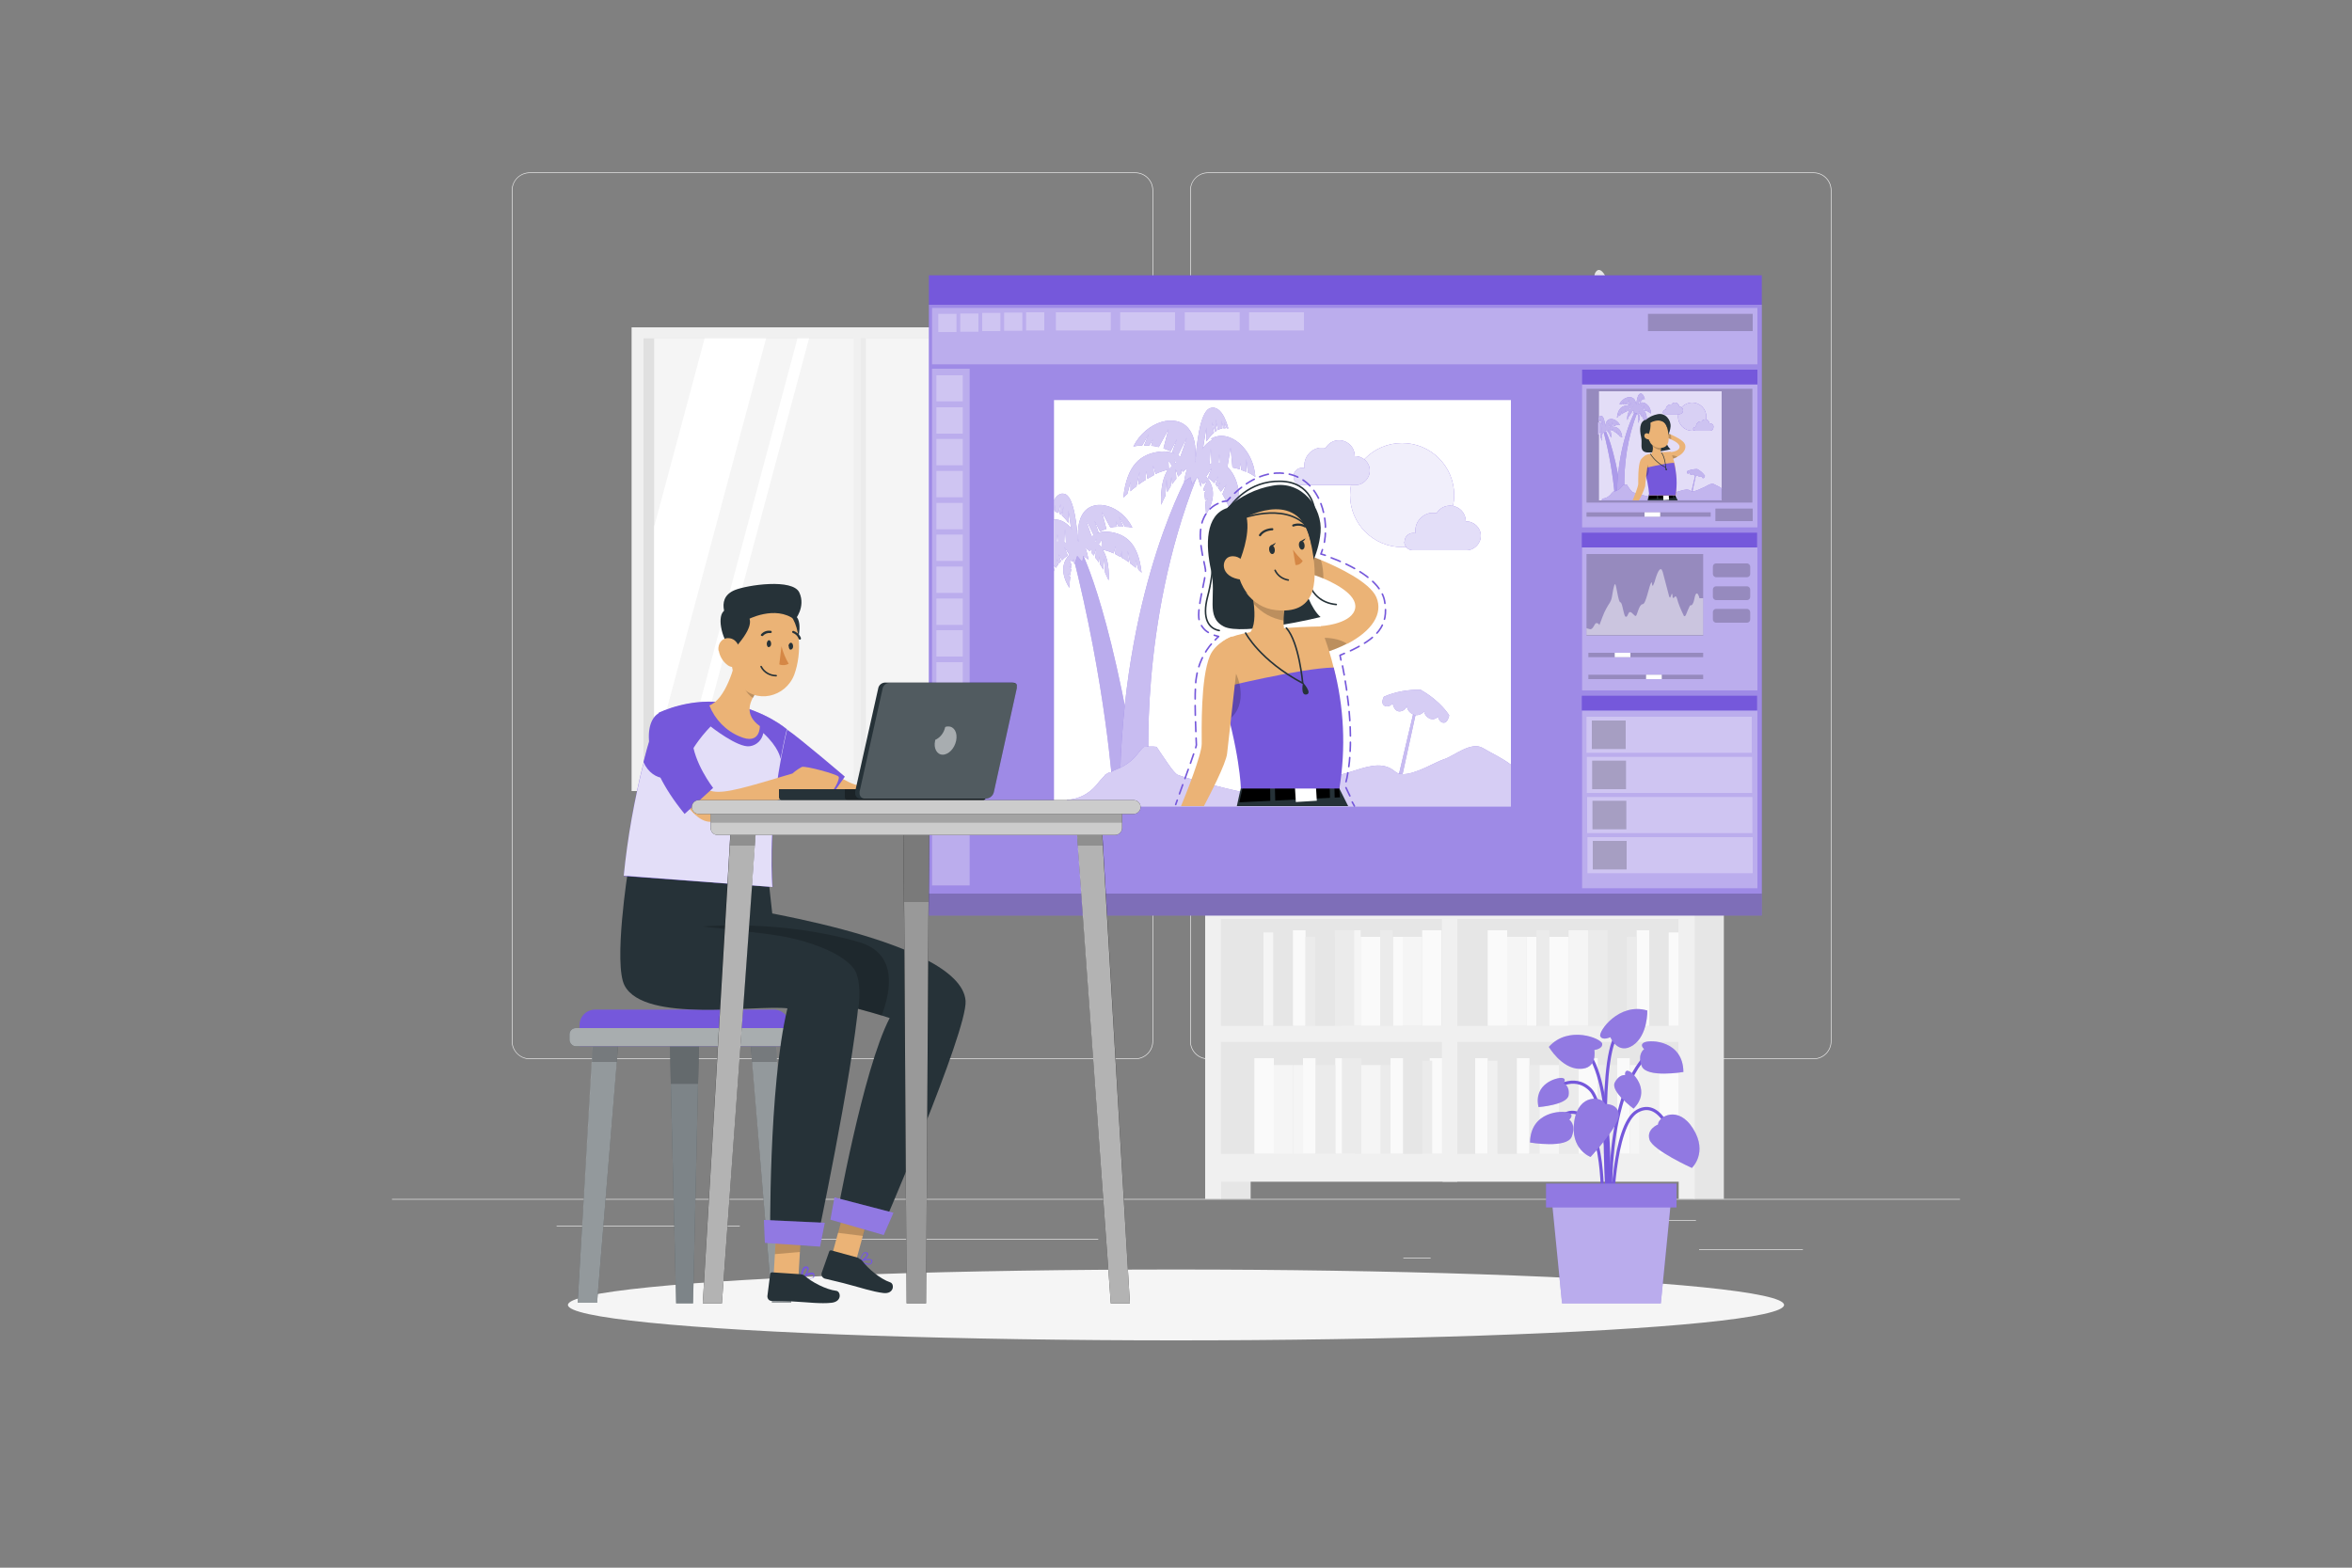 <?xml version="1.0" encoding="UTF-8"?>
<svg id="Livello_1" xmlns="http://www.w3.org/2000/svg" version="1.1" viewBox="0 0 750 500">
  <rect x="0" y="0" width="750" height="500" fill="#808080" stroke="none"/>
  <!-- Generator: Adobe Illustrator 29.1.0, SVG Export Plug-In . SVG Version: 2.1.0 Build 142)  -->
  <defs>
    <style>
      .st0, .st1, .st2, .st3, .st4, .st5, .st6, .st7, .st8, .st9, .st10, .st11 {
        fill: none;
      }

      .st12 {
        fill: #e0e0e0;
      }

      .st13, .st14, .st15, .st16, .st17, .st18, .st19, .st20, .st21, .st22, .st23 {
        isolation: isolate;
      }

      .st13, .st19 {
        opacity: .3;
      }

      .st14, .st15, .st20 {
        opacity: .2;
      }

      .st1 {
        stroke-dasharray: 2.9 2;
      }

      .st1, .st2, .st3, .st8, .st9, .st10, .st11 {
        stroke: #7558db;
      }

      .st1, .st2, .st4, .st5, .st6, .st7, .st8, .st9, .st10, .st11 {
        stroke-linecap: round;
        stroke-linejoin: round;
      }

      .st1, .st2, .st5, .st8, .st9, .st10, .st11 {
        stroke-width: .5px;
      }

      .st15, .st24 {
        fill: #7558db;
      }

      .st25 {
        fill: #e6e6e6;
      }

      .st26 {
        fill: #ebebeb;
      }

      .st27 {
        fill: #263238;
      }

      .st3 {
        stroke-miterlimit: 10;
      }

      .st4 {
        stroke-width: .2px;
      }

      .st4, .st5, .st6, .st7 {
        stroke: #263238;
      }

      .st6 {
        stroke-width: .5px;
      }

      .st7 {
        stroke-width: .7px;
      }

      .st28, .st16, .st17, .st18, .st19, .st20, .st21, .st22, .st23 {
        fill: #fff;
      }

      .st29 {
        fill: #f0f0f0;
      }

      .st30 {
        fill: #fafafa;
      }

      .st31, .st16 {
        opacity: .7;
      }

      .st32, .st21 {
        opacity: .6;
      }

      .st33, .st22 {
        opacity: .5;
      }

      .st8 {
        stroke-dasharray: 3.1 2.1;
      }

      .st34 {
        fill: #ebb376;
      }

      .st35 {
        fill: #f5f5f5;
      }

      .st36 {
        fill: #d58745;
      }

      .st9 {
        stroke-dasharray: 2.9 1.9;
      }

      .st10 {
        stroke-dasharray: 3.1 2.1;
      }

      .st11 {
        stroke-dasharray: 3.1 2;
      }

      .st17 {
        opacity: .9;
      }

      .st18 {
        opacity: .8;
      }

      .st23 {
        opacity: .4;
      }
    </style>
  </defs>
  <g id="freepik--background-complete--inject-37">
    <rect class="st26" x="125" y="382.4" width="500" height=".2"/>
    <rect class="st26" x="541.8" y="398.5" width="33.1" height=".2"/>
    <rect class="st26" x="447.5" y="401.2" width="8.7" height=".2"/>
    <rect class="st26" x="521.6" y="389.2" width="19.2" height=".2"/>
    <rect class="st26" x="177.5" y="390.9" width="43.2" height=".2"/>
    <rect class="st26" x="229.6" y="390.9" width="6.3" height=".2"/>
    <rect class="st26" x="256.5" y="395.1" width="93.7" height=".2"/>
    <path class="st26" d="M362,337.8h-193.1c-3.1,0-5.7-2.6-5.7-5.7V60.7c0-3.1,2.6-5.7,5.7-5.7h193.1c3.2,0,5.7,2.6,5.7,5.7h0v271.4c0,3.2-2.6,5.7-5.7,5.7ZM168.9,55.2c-3,0-5.5,2.4-5.5,5.5v271.4c0,3,2.4,5.5,5.5,5.5h193.1c3,0,5.5-2.4,5.5-5.5V60.7c0-3-2.4-5.5-5.5-5.5h-193.1Z"/>
    <path class="st26" d="M578.3,337.8h-193.1c-3.2,0-5.7-2.6-5.7-5.7V60.7c0-3.1,2.6-5.7,5.7-5.7h193.1c3.1,0,5.7,2.5,5.7,5.7v271.4c0,3.1-2.5,5.7-5.7,5.7ZM385.2,55.2c-3,0-5.5,2.4-5.5,5.5v271.4c0,3,2.4,5.5,5.5,5.5h193.1c3,0,5.5-2.4,5.5-5.5V60.7c0-3-2.4-5.5-5.5-5.5h-193.1Z"/>
    <path class="st25" d="M507.7,127.2s1.2-7.7-4.5-12.7-5.1-7.9-3.5-8.3,3.1,4.6,5.6,5.9c0,0,0-7.1-2.4-9.7s-3.8-9.3-1.5-9.4,2.6,4,3.1,6.9,3.2,7,3.2,7c0,0,.5-6.3,2.1-8.9s-2.7-8.6-1-11.2,4.6,2.4,4.4,7.9-4,11.5-3.1,17.3c0,0,1.6-4.1,3.1-4.5s3-3.1,3.9-4.1,2.2,2.5,0,5.7-7.9,11.8-7.1,18.8l-2.5-.9Z"/>
    <path class="st25" d="M504.3,123.7l-1.9,11.6c-.5,3.2,1.7,6.2,4.9,6.7.3,0,.6,0,.9,0h2c3.3,0,5.9-2.6,5.9-5.9,0-.3,0-.6,0-.9l-1.9-11.6h-9.9Z"/>
    <rect class="st12" x="401.8" y="137.9" width="130.4" height="6.7"/>
    <rect class="st26" x="407.8" y="113.2" width="5.8" height="24.7"/>
    <rect class="st26" x="435.6" y="113.2" width="5.8" height="24.7"/>
    <rect class="st26" x="469.3" y="112.8" width="5.8" height="24.7" transform="translate(-14.4 82) rotate(-9.8)"/>
    <rect class="st26" x="414.9" y="116.4" width="5.8" height="21.4"/>
    <rect class="st26" x="428.1" y="116.4" width="5.8" height="21.4"/>
    <rect class="st26" x="461.5" y="116.4" width="5.8" height="21.4"/>
    <rect class="st26" x="445.5" y="116" width="5.7" height="21.5" transform="translate(-16.8 100.3) rotate(-12.5)"/>
    <rect class="st26" x="422.7" y="111.9" width="2.9" height="25.9"/>
    <rect class="st26" x="456.9" y="111.9" width="2.9" height="25.9"/>
    <rect class="st12" x="401.8" y="187.9" width="130.4" height="6.7"/>
    <rect class="st26" x="520.5" y="163.2" width="5.8" height="24.7"/>
    <rect class="st26" x="492.7" y="163.2" width="5.8" height="24.7"/>
    <rect class="st26" x="449.5" y="172.3" width="24.7" height="5.7" transform="translate(210.8 600.6) rotate(-80.2)"/>
    <rect class="st26" x="513.4" y="166.4" width="5.8" height="21.4"/>
    <rect class="st26" x="500.1" y="166.4" width="5.8" height="21.4"/>
    <rect class="st26" x="466.8" y="166.4" width="5.8" height="21.4"/>
    <rect class="st26" x="474.9" y="173.9" width="21.4" height="5.8" transform="translate(207.7 612.5) rotate(-77.5)"/>
    <rect class="st26" x="508.4" y="162" width="2.9" height="25.9"/>
    <rect class="st26" x="474.2" y="162" width="2.9" height="25.9"/>
    <rect class="st26" x="414.3" y="168.3" width="28" height="19.3"/>
    <rect class="st25" x="462.4" y="290.2" width="75.8" height="81.6"/>
    <rect class="st25" x="540.2" y="284.2" width="9.5" height="98.2"/>
    <rect class="st30" x="474.4" y="296.7" width="6.2" height="30.5"/>
    <rect class="st35" x="500.2" y="296.7" width="6.2" height="30.5"/>
    <rect class="st35" x="480.6" y="298.8" width="6.2" height="28.4"/>
    <rect class="st30" x="494" y="298.8" width="6.2" height="28.4"/>
    <rect class="st26" x="490" y="296.7" width="4" height="30.5"/>
    <rect class="st30" x="486.8" y="298.8" width="3.1" height="28.4"/>
    <rect class="st26" x="506.4" y="296.7" width="6.2" height="30.5"/>
    <rect class="st25" x="512.6" y="298.8" width="6.2" height="28.4"/>
    <rect class="st25" x="525.9" y="298.8" width="6.2" height="28.4"/>
    <rect class="st30" x="521.9" y="296.7" width="4" height="30.5"/>
    <rect class="st26" x="518.8" y="298.8" width="3.1" height="28.4"/>
    <rect class="st30" x="532.1" y="297.4" width="3.1" height="29.8"/>
    <rect class="st30" x="529" y="337.5" width="6.2" height="30.5"/>
    <rect class="st30" x="503.3" y="337.5" width="6.2" height="30.5"/>
    <rect class="st29" x="522.8" y="339.7" width="6.2" height="28.4"/>
    <rect class="st26" x="509.5" y="339.7" width="6.2" height="28.4"/>
    <rect class="st30" x="515.7" y="337.5" width="4" height="30.5"/>
    <rect class="st35" x="519.7" y="339.7" width="3.1" height="28.4"/>
    <rect class="st26" x="497.1" y="337.5" width="6.2" height="30.5"/>
    <rect class="st35" x="490.9" y="339.7" width="6.2" height="28.4"/>
    <rect class="st25" x="477.5" y="339.7" width="6.2" height="28.4"/>
    <rect class="st30" x="483.7" y="337.5" width="4" height="30.5"/>
    <rect class="st30" x="470.4" y="337.5" width="4" height="30.5"/>
    <rect class="st26" x="487.7" y="339.7" width="3.1" height="28.4"/>
    <rect class="st29" x="474.4" y="338.3" width="3.1" height="29.8"/>
    <path class="st29" d="M537.8,284.2h-77.8v92.7h75.3v5.5h5.1v-98.2h-2.6ZM535.2,368h-70.5v-35.7h70.5v35.7ZM535.2,327.2h-70.5v-34.1h70.5v34.1Z"/>
    <rect class="st25" x="386.4" y="290.3" width="75.8" height="81.6"/>
    <rect class="st25" x="389.3" y="375.9" width="9.5" height="6.5"/>
    <rect class="st30" x="453.5" y="296.7" width="6.2" height="30.5"/>
    <rect class="st35" x="427.7" y="296.7" width="6.2" height="30.5"/>
    <rect class="st35" x="447.3" y="298.8" width="6.2" height="28.4"/>
    <rect class="st30" x="433.9" y="298.8" width="6.2" height="28.4"/>
    <rect class="st26" x="440.1" y="296.7" width="4" height="30.5"/>
    <rect class="st30" x="444.2" y="298.8" width="3.1" height="28.4"/>
    <rect class="st26" x="425.6" y="296.7" width="6.2" height="30.5"/>
    <rect class="st25" x="419.4" y="298.8" width="6.2" height="28.4"/>
    <rect class="st25" x="406.1" y="298.8" width="6.2" height="28.4"/>
    <rect class="st30" x="412.3" y="296.7" width="4" height="30.5"/>
    <rect class="st26" x="416.3" y="298.8" width="3.1" height="28.4"/>
    <rect class="st35" x="402.9" y="297.4" width="3.1" height="29.8"/>
    <rect class="st30" x="400" y="337.5" width="6.2" height="30.5"/>
    <rect class="st30" x="425.8" y="337.5" width="6.2" height="30.5"/>
    <rect class="st35" x="406.2" y="339.7" width="6.2" height="28.4"/>
    <rect class="st26" x="419.6" y="339.7" width="6.2" height="28.4"/>
    <rect class="st30" x="415.5" y="337.5" width="4" height="30.5"/>
    <rect class="st35" x="412.5" y="339.7" width="3.1" height="28.4"/>
    <rect class="st26" x="427.9" y="337.5" width="6.2" height="30.5"/>
    <rect class="st35" x="434.1" y="339.7" width="6.2" height="28.4"/>
    <rect class="st25" x="447.4" y="339.7" width="6.2" height="28.4"/>
    <rect class="st30" x="443.4" y="337.5" width="4" height="30.5"/>
    <rect class="st30" x="455.9" y="337.5" width="4" height="30.5"/>
    <rect class="st26" x="440.3" y="339.7" width="3.1" height="28.4"/>
    <rect class="st26" x="453.6" y="338.3" width="3.1" height="29.8"/>
    <path class="st29" d="M384.3,284.2v98.2h5.1v-5.5h75.3v-92.7h-80.4ZM389.3,332.3h70.5v35.7h-70.5v-35.7ZM389.3,293.1h70.5v34.1h-70.5v-34.1Z"/>
    <rect class="st26" x="206.4" y="104.4" width="143.1" height="147.9"/>
    <rect class="st29" x="201.4" y="104.4" width="143.1" height="147.9"/>
    <rect class="st12" x="205.2" y="107.9" width="135.7" height="140.9"/>
    <rect class="st35" x="208.6" y="107.9" width="132.3" height="140.9"/>
    <rect class="st26" x="273.4" y="107.9" width="2.7" height="140.9"/>
    <polygon class="st28" points="258 107.9 220.2 248.9 216.6 248.9 254.3 107.9 258 107.9"/>
    <rect class="st29" x="272.2" y="105.7" width="2.3" height="145.8"/>
    <polygon class="st28" points="244.3 107.9 208.6 241.3 208.6 168 224.7 107.9 244.3 107.9"/>
    <polygon class="st28" points="340.9 120.7 340.9 134.2 310.2 248.9 306.6 248.9 340.9 120.7"/>
    <polygon class="st28" points="340.9 148 340.9 221.3 333.6 248.9 313.9 248.9 340.9 148"/>
  </g>
  <g id="freepik--Shadow--inject-37">
    <ellipse id="freepik--path--inject-37" class="st35" cx="375" cy="416.2" rx="193.9" ry="11.3"/>
  </g>
  <g id="freepik--Plant--inject-37">
    <path class="st3" d="M495.3,347.5s6.4-5.3,11.8,0,6.5,38.1,6.5,38.1"/>
    <path class="st3" d="M514,391.9s-3.7-38.5,10.4-54.6"/>
    <path class="st3" d="M512.7,387.8s2.9-43.8-7.7-53.5"/>
    <path class="st3" d="M514,387.8s.2-28.9,8.1-33.4,11.9,10.2,11.9,10.2"/>
    <path class="st3" d="M510.9,387.8s1.3-22.2-4.8-30.2-12.5,3.4-12.5,3.4"/>
    <path class="st3" d="M513,390.8s-3.9-52,2.6-60.8"/>
    <path class="st24" d="M528.8,358.6s-3.9,1.5-2.8,4.9,13.5,9,13.5,9c0,0,5.2-4.8.4-12.5s-11.1-3.8-11.2-1.4Z"/>
    <path class="st20" d="M528.8,358.6s-3.9,1.5-2.8,4.9,13.5,9,13.5,9c0,0,5.2-4.8.4-12.5s-11.1-3.8-11.2-1.4Z"/>
    <path class="st24" d="M511.8,352.1s4.2-.2,4.4,3.4-9,13.5-9,13.5c0,0-6.6-2.4-5.2-11.4s8.8-7.8,9.8-5.6Z"/>
    <path class="st20" d="M511.8,352.1s4.2-.2,4.4,3.4-9,13.5-9,13.5c0,0-6.6-2.4-5.2-11.4s8.8-7.8,9.8-5.6Z"/>
    <path class="st24" d="M508.3,334.9s2.8-.3,2.6-2-10.8-6-17,1c0,0,4,6.9,9.8,7s4.7-6,4.7-6Z"/>
    <path class="st20" d="M508.3,334.9s2.8-.3,2.6-2-10.8-6-17,1c0,0,4,6.9,9.8,7s4.7-6,4.7-6Z"/>
    <path class="st24" d="M513.5,330.8s-2.5,1.2-3.2-.3,6-10.9,15-8.2c0,0,.2,7.9-4.6,11.1s-7.2-2.6-7.2-2.6Z"/>
    <path class="st20" d="M513.5,330.8s-2.5,1.2-3.2-.3,6-10.9,15-8.2c0,0,.2,7.9-4.6,11.1s-7.2-2.6-7.2-2.6Z"/>
    <path class="st24" d="M500.3,357.2s1.9-1.5-.1-2.3-12.2-.5-12.3,9.5c0,0,11.8,2,13.3-1.9s-.8-5.4-.8-5.4Z"/>
    <path class="st20" d="M500.3,357.2s1.9-1.5-.1-2.3-12.2-.5-12.3,9.5c0,0,11.8,2,13.3-1.9s-.8-5.4-.8-5.4Z"/>
    <path class="st24" d="M524.4,334.7s-1.9-1.5.1-2.3,12.2-.5,12.3,9.5c0,0-11.8,2-13.3-1.9s.8-5.4.8-5.4Z"/>
    <path class="st20" d="M524.4,334.7s-1.9-1.5.1-2.3,12.2-.5,12.3,9.5c0,0-11.8,2-13.3-1.9s.8-5.4.8-5.4Z"/>
    <path class="st24" d="M518.2,342.8s-.2-1.9,1.4-1.1,6.8,6.5,1.3,11.9c0,0-7.4-5.5-6-8.3s3.4-2.4,3.4-2.4Z"/>
    <path class="st20" d="M518.2,342.8s-.2-1.9,1.4-1.1,6.8,6.5,1.3,11.9c0,0-7.4-5.5-6-8.3s3.4-2.4,3.4-2.4Z"/>
    <path class="st24" d="M498.6,345.5s1.1-1.5-.5-1.7-9.2,1.8-7.5,9.3c0,0,9.2-.7,9.6-3.8s-1.6-3.8-1.6-3.8Z"/>
    <path class="st20" d="M498.6,345.5s1.1-1.5-.5-1.7-9.2,1.8-7.5,9.3c0,0,9.2-.7,9.6-3.8s-1.6-3.8-1.6-3.8Z"/>
    <polygon class="st24" points="529.6 415.7 498.1 415.7 494.7 381.3 533 381.3 529.6 415.7"/>
    <polygon class="st22" points="529.6 415.7 498.1 415.7 494.7 381.3 533 381.3 529.6 415.7"/>
    <rect class="st24" x="493" y="377.5" width="41.6" height="7.6"/>
    <rect class="st20" x="493" y="377.5" width="41.6" height="7.6"/>
  </g>
  <g id="freepik--Interface--inject-37">
    <rect class="st24" x="296.2" y="87.8" width="265.6" height="204.2"/>
    <rect class="st19" x="296.2" y="97.2" width="265.6" height="194.8"/>
    <rect class="st28" x="336.1" y="127.6" width="145.7" height="129.6"/>
    <polygon class="st24" points="452.3 223.8 446.6 249.9 445.5 249.4 451.6 223.6 452.3 223.8"/>
    <polygon class="st21" points="452.3 223.8 446.6 249.9 445.5 249.4 451.6 223.6 452.3 223.8"/>
    <circle class="st24" cx="447.1" cy="157.9" r="16.6"/>
    <circle class="st17" cx="447.1" cy="157.9" r="16.6"/>
    <path class="st24" d="M412.5,151.9c0-1.5,1.2-2.7,2.7-2.7.3,0,.5,0,.8.1-.5-3.1,1.7-6,4.8-6.5.3,0,.6,0,.8,0,.4,0,.7,0,1.1.1,1.4-2.4,4.4-3.2,6.8-1.8,1.6.9,2.5,2.6,2.5,4.4h0c2.5-.1,4.7,1.9,4.8,4.4s-1.9,4.7-4.4,4.8c-.1,0-.3,0-.4,0h-17c-1.4,0-2.6-1.3-2.5-2.7Z"/>
    <path class="st24" d="M447.9,172.7c0-1.5,1.2-2.7,2.7-2.7.3,0,.5,0,.8.1-.5-3.1,1.7-6,4.8-6.5.3,0,.6,0,.8,0,.4,0,.7,0,1.1.1,1.4-2.4,4.5-3.1,6.9-1.7,1.5.9,2.4,2.5,2.4,4.3h0c2.5-.1,4.7,1.9,4.8,4.4s-1.9,4.7-4.4,4.8c-.1,0-.3,0-.4,0h-17c-1.4,0-2.6-1.3-2.6-2.7Z"/>
    <path class="st24" d="M462.2,228.3s-2.5-4.5-9.2-8.3c-4-.1-8,.6-11.7,2.2,0,0-1.2,2.1.2,2.9s2.6-.8,2.6-.8c0,0,.3,2.5,2.1,2.6,1.1,0,2.1-.7,2.4-1.8.1,1.4,1.1,2.5,2.4,2.9,1.2.3,2.4-.2,3.1-1.1.2,1.1,1,2,2.1,2.4.9.2,1.8,0,2.3-.8,0,0,.4,2,1.9,2,1.3,0,1.7-2.3,1.7-2.3Z"/>
    <path class="st24" d="M354.8,251.3s-2.1-32.6-12.9-75.1l2.2-1.7s9.4,15.4,18.9,74.8l-8.2,1.9Z"/>
    <g class="st33">
      <path class="st28" d="M354.8,251.3s-2.1-32.6-12.9-75.1l2.2-1.7s9.4,15.4,18.9,74.8l-8.2,1.9Z"/>
    </g>
    <path class="st24" d="M366.4,245.7s-3.3-46.6,15.1-93.2l-2.2-2s-20.2,34.8-22.1,95.8l9.1-.6Z"/>
    <g class="st32">
      <path class="st28" d="M366.4,245.7s-3.3-46.6,15.1-93.2l-2.2-2s-20.2,34.8-22.1,95.8l9.1-.6Z"/>
    </g>
    <path class="st0" d="M348.7,170.7l-2.4-5s1,2.9,1.9,5.4c.2-.1.4-.3.6-.4Z"/>
    <path class="st0" d="M339.6,168.7l-.2,4.2.5.2c-.2-2.2-.3-4.4-.3-4.4Z"/>
    <path class="st0" d="M350.4,173.6c.3.3.5.6.8.9l.2-2.3-1,1.4Z"/>
    <path class="st0" d="M349.5,172.9l.2-1.1-.4.9.3.2Z"/>
    <path class="st0" d="M378.5,139.5l-2.8,5.7c.2.1.4.3.6.4,1-2.9,2.1-6.1,2.1-6.1Z"/>
    <path class="st0" d="M337.2,170.3l-.2,2.5h.4c0,0-.2-2.5-.2-2.5Z"/>
    <path class="st0" d="M385.7,148c.2,0,.4-.2.6-.2l-.2-4.8s-.2,2.4-.4,5Z"/>
    <path class="st0" d="M388.6,147.5h.4c0,.1-.2-2.7-.2-2.7l-.2,2.7Z"/>
    <path class="st0" d="M375,147.5l-.5-1.1.2,1.3.3-.2Z"/>
    <path class="st0" d="M372.6,147l.2,2.6c.3-.4.5-.7.9-1l-1.1-1.6Z"/>
    <path class="st24" d="M336.1,181.1v1.1l.2-.4-.2-.6ZM364,182.5c-1-9-4.8-12.3-10.6-12.9-1.3-.1-2.6,0-3.8.6l.7-.4-1.3-3.7,1.8,3.4c.6-.3,1.3-.6,2-.8l-1.4-5.4,2.7,5c.7-.2,1.4-.3,2.1-.3l-.4-1.7.9,1.7h1.5l-1.4-3.3c.1.2,1,1.6,1.9,3.3.8,0,1.6.1,2.4.3-3.5-7.1-12-9.5-15.5-4.9-2.1,2.8-2,6.9-1.7,9.4h0c0,0-.1-.2-.2-.4-.2-3.3-1-13.6-4-14.8-1.6-.6-2.8.5-3.6,1.9v3.5l.5-2-.3,2.2c.4,0,.8.2,1.2.4l.7-2.9-.3,3.2.5.3.8-2.8-.6,3c.8.7,1.5,1.5,2.1,2.4v-4l.8,5.4.4.8c-.7-1.1-1.7-2-2.8-2.6-.9-.5-2-.8-3.1-.7v14.5l.7.9c.2-.4.5-.7.8-1.1l-.6-1.7.8,1.4c.2-.2.4-.4.6-.7l-.7-2.2,1.1,1.9c.5-.6,1.1-1.1,1.8-1.5l-1.1-2.7,1.6,2.4c-1.8,1.9-3.3,5.3,0,10.6,0,0,0-1.5.3-3.5l-.8-.9.8.4c0-.6.2-1.3.3-1.9l-.6-.9.7.4v-.7c.1,0-.7-1.9-.7-1.9l1.1.7c0-.3.2-.6.2-.9l.3,1.7.2-.6h0l.7-2.1,1.6,1.9.4-1.9h0l1.6,1.2c-.2-1.2-.5-2.4-.9-3.6h.2c.4.3.7.5,1.1.9l.5-.7v1.2c.3.3.6.6.8.9l.7-2.1-.2,2.8c.4.5.8,1,1.1,1.5l.2-2,.2,2.6c.4.6.7,1.1,1,1.7l.2-3.7.4,4.7c.7,1.4,1.1,2.4,1.1,2.4,0,0,.6-6-1.9-9.8.5.1,1,.3,1.5.4.7.2,1.3.5,2,.8l.7-2.4-.2,2.6c.6.3,1.2.7,1.8,1l.3-2.1v2.3c.9.4,1.6.9,2.2,1.4l-.3-3.7.8,4.1c.7.5,1.2.9,1.8,1.4v-2.6c-.1,0,.8,3.2.8,3.2.7.6,1.1,1,1.1,1h0ZM337,172.8l.2-2.5.2,2.4h-.4ZM339.4,172.9l.2-4.2s.1,2.1.3,4.4l-.5-.2ZM348.1,171c0-.2-.1-.3-.2-.5l-.3-.9c-.3-1-.7-1.9-.9-2.6v-.3c-.1,0-.2-.2-.2-.3,0-.1,0-.2,0-.3l-.2-.4,2.4,5c-.2.1-.4.2-.6.3ZM349.5,172.9c0,0-.2-.1-.3-.2l.4-.9-.2,1.1ZM351.2,174.5c-.2-.3-.5-.6-.8-.9l1-1.4-.2,2.3Z"/>
    <path class="st24" d="M386.5,140.3c-1.3.7-2.4,1.8-3.2,3,.1-.3.3-.6.4-.9l1-6.1v4.5c.7-1,1.5-2,2.4-2.8l-.6-3.4,1,3.1c.2-.1.4-.3.5-.4l-.4-3.6.8,3.4c.4-.2.9-.4,1.4-.5l-.3-2.5.6,2.5c.2,0,.5,0,.7,0l-.5-1.9.9,1.9c.2,0,.4,0,.5.1,0,0-1.8-8-5.9-6.5-3.4,1.3-4.3,13-4.6,16.8l-.2.5h0c.4-2.9.5-7.6-1.9-10.7-4-5.2-13.6-2.5-17.7,5.6.9-.2,1.9-.3,2.8-.3,1.1-1.9,2.1-3.5,2.2-3.7l-1.6,3.7c.5,0,1.1,0,1.7,0l1.1-1.9-.5,2c.8,0,1.6.2,2.4.4l3.1-5.7-1.6,6.1c.8.3,1.5.6,2.3.9l2-3.9-1.5,4.2.8.5c-1.4-.6-2.8-.8-4.3-.7-6.7.6-11,4.4-12.1,14.7,0,0,.5-.5,1.3-1.2l1-3.7v2.9c.4-.5,1.1-1,1.9-1.6l1-4.7-.4,4.2c.7-.5,1.5-1.1,2.4-1.6v-2.7c.1,0,.5,2.4.5,2.4.7-.4,1.4-.8,2.1-1.2l-.3-3,.8,2.7c.7-.4,1.5-.7,2.2-.9.6-.2,1.2-.4,1.7-.5-2.8,4.4-2.1,11.2-2.1,11.2,0,0,.4-1.1,1.3-2.8l.4-5.4.2,4.2c.3-.6.7-1.2,1.1-1.9l.2-3,.3,2.3c.4-.6.8-1.2,1.3-1.7l-.2-3.1.8,2.4c.3-.4.6-.7,1-1v-1.3l.5.8c.4-.4.8-.7,1.2-1h.2c-.5,1.3-.8,2.6-1,4h0s0,0,0,.1l2-1.4.5,2.2,1.3-1.6h0l.5-.6,1,3.1.4-1.9c.1.3.2.7.3,1l1.2-.8-1,2.2c0,.2,0,.5.1.8l.8-.4-.7,1.1c.1.8.2,1.5.3,2.2l.9-.5-.9,1.1c.2,2.3.3,4,.3,4,3.7-6,2-9.9,0-12.1l1.8-2.7-1.2,3.1c.7.5,1.4,1,2,1.7l1.2-2.2-.8,2.6c.2.2.4.5.6.8l.9-1.6-.7,1.9c.3.4.6.8.9,1.2l1.7-2.2-1.2,3c.9,1.5,1.7,3.2,2.3,4.8l1.2-3.5-.9,4.4c.4,1.1.8,2.1,1,2.9l.8-3-.6,3.8c.2.6.2.9.2.9,3-9.7.6-16.1-2.4-19h0l1-6.2.6,6.4c.8.2,1.6.3,2.3.6l.3-2,.2,2.2c.6.2,1.1.4,1.6.6v-4.1s.3,2,.5,4.3c.9.4,1.7.9,2.4,1.4-.6-9.1-8.4-15.5-14.1-12.2ZM372.8,149.6l-.2-2.6,1.1,1.6c-.3.3-.6.6-.9,1ZM374.7,147.8l-.2-1.3.5,1.1-.3.2ZM376.4,145.6c-.2-.1-.4-.3-.7-.4l2.8-5.7s-1.1,3.2-2.1,6.1ZM385.7,148c.2-2.6.4-5,.4-5l.2,4.8-.6.2ZM388.6,147.5l.2-2.7.2,2.8c-.1,0-.3,0-.4,0Z"/>
    <g class="st31">
      <path class="st28" d="M348.7,170.7l-2.4-5s1,2.9,1.9,5.4c.2-.1.4-.3.6-.4Z"/>
      <path class="st28" d="M339.6,168.7l-.2,4.2.5.2c-.2-2.2-.3-4.4-.3-4.4Z"/>
      <path class="st28" d="M350.4,173.6c.3.3.5.6.8.9l.2-2.3-1,1.4Z"/>
      <path class="st28" d="M349.5,172.9l.2-1.1-.4.9.3.2Z"/>
      <path class="st28" d="M378.5,139.5l-2.8,5.7c.2.1.4.3.6.4,1-2.9,2.1-6.1,2.1-6.1Z"/>
      <path class="st28" d="M337.2,170.3l-.2,2.5h.4c0,0-.2-2.5-.2-2.5Z"/>
      <path class="st28" d="M385.7,148c.2,0,.4-.2.6-.2l-.2-4.8s-.2,2.4-.4,5Z"/>
      <path class="st28" d="M388.6,147.5h.4c0,.1-.2-2.7-.2-2.7l-.2,2.7Z"/>
      <path class="st28" d="M375,147.5l-.5-1.1.2,1.3.3-.2Z"/>
      <path class="st28" d="M372.6,147l.2,2.6c.3-.4.5-.7.9-1l-1.1-1.6Z"/>
      <path class="st28" d="M336.1,181.1v1.1l.2-.4-.2-.6ZM364,182.5c-1-9-4.8-12.3-10.6-12.9-1.3-.1-2.6,0-3.8.6l.7-.4-1.3-3.7,1.8,3.4c.6-.3,1.3-.6,2-.8l-1.4-5.4,2.7,5c.7-.2,1.4-.3,2.1-.3l-.4-1.7.9,1.7h1.5l-1.4-3.3c.1.2,1,1.6,1.9,3.3.8,0,1.6.1,2.4.3-3.5-7.1-12-9.5-15.5-4.9-2.1,2.8-2,6.9-1.7,9.4h0c0,0-.1-.2-.2-.4-.2-3.3-1-13.6-4-14.8-1.6-.6-2.8.5-3.6,1.9v3.5l.5-2-.3,2.2c.4,0,.8.2,1.2.4l.7-2.9-.3,3.2.5.3.8-2.8-.6,3c.8.7,1.5,1.5,2.1,2.4v-4l.8,5.4.4.8c-.7-1.1-1.7-2-2.8-2.6-.9-.5-2-.8-3.1-.7v14.5l.7.9c.2-.4.5-.7.8-1.1l-.6-1.7.8,1.4c.2-.2.4-.4.6-.7l-.7-2.2,1.1,1.9c.5-.6,1.1-1.1,1.8-1.5l-1.1-2.7,1.6,2.4c-1.8,1.9-3.3,5.3,0,10.6,0,0,0-1.5.3-3.5l-.8-.9.8.4c0-.6.2-1.3.3-1.9l-.6-.9.7.4v-.7c.1,0-.7-1.9-.7-1.9l1.1.7c0-.3.2-.6.2-.9l.3,1.7.2-.6h0l.7-2.1,1.6,1.9.4-1.9h0l1.6,1.2c-.2-1.2-.5-2.4-.9-3.6h.2c.4.3.7.5,1.1.9l.5-.7v1.2c.3.3.6.6.8.9l.7-2.1-.2,2.8c.4.5.8,1,1.1,1.5l.2-2,.2,2.6c.4.6.7,1.1,1,1.7l.2-3.7.4,4.7c.7,1.4,1.1,2.4,1.1,2.4,0,0,.6-6-1.9-9.8.5.1,1,.3,1.5.4.7.2,1.3.5,2,.8l.7-2.4-.2,2.6c.6.3,1.2.7,1.8,1l.3-2.1v2.3c.9.4,1.6.9,2.2,1.4l-.3-3.7.8,4.1c.7.5,1.2.9,1.8,1.4v-2.6c-.1,0,.8,3.2.8,3.2.7.6,1.1,1,1.1,1h0ZM337,172.8l.2-2.5.2,2.4h-.4ZM339.4,172.9l.2-4.2s.1,2.1.3,4.4l-.5-.2ZM348.1,171c0-.2-.1-.3-.2-.5l-.3-.9c-.3-1-.7-1.9-.9-2.6v-.3c-.1,0-.2-.2-.2-.3,0-.1,0-.2,0-.3l-.2-.4,2.4,5c-.2.1-.4.2-.6.3ZM349.5,172.9c0,0-.2-.1-.3-.2l.4-.9-.2,1.1ZM351.2,174.5c-.2-.3-.5-.6-.8-.9l1-1.4-.2,2.3Z"/>
      <path class="st28" d="M386.5,140.3c-1.3.7-2.4,1.8-3.2,3,.1-.3.3-.6.4-.9l1-6.1v4.5c.7-1,1.5-2,2.4-2.8l-.6-3.4,1,3.1c.2-.1.4-.3.5-.4l-.4-3.6.8,3.4c.4-.2.9-.4,1.4-.5l-.3-2.5.6,2.5c.2,0,.5,0,.7,0l-.5-1.9.9,1.9c.2,0,.4,0,.5.1,0,0-1.8-8-5.9-6.5-3.4,1.3-4.3,13-4.6,16.8l-.2.5h0c.4-2.9.5-7.6-1.9-10.7-4-5.2-13.6-2.5-17.7,5.6.9-.2,1.9-.3,2.8-.3,1.1-1.9,2.1-3.5,2.2-3.7l-1.6,3.7c.5,0,1.1,0,1.7,0l1.1-1.9-.5,2c.8,0,1.6.2,2.4.4l3.1-5.7-1.6,6.1c.8.3,1.5.6,2.3.9l2-3.9-1.5,4.2.8.5c-1.4-.6-2.8-.8-4.3-.7-6.7.6-11,4.4-12.1,14.7,0,0,.5-.5,1.3-1.2l1-3.7v2.9c.4-.5,1.1-1,1.9-1.6l1-4.7-.4,4.2c.7-.5,1.5-1.1,2.4-1.6v-2.7c.1,0,.5,2.4.5,2.4.7-.4,1.4-.8,2.1-1.2l-.3-3,.8,2.7c.7-.4,1.5-.7,2.2-.9.6-.2,1.2-.4,1.7-.5-2.8,4.4-2.1,11.2-2.1,11.2,0,0,.4-1.1,1.3-2.8l.4-5.4.2,4.2c.3-.6.7-1.2,1.1-1.9l.2-3,.3,2.3c.4-.6.8-1.2,1.3-1.7l-.2-3.1.8,2.4c.3-.4.6-.7,1-1v-1.3l.5.8c.4-.4.8-.7,1.2-1h.2c-.5,1.3-.8,2.6-1,4h0s0,0,0,.1l2-1.4.5,2.2,1.3-1.6h0l.5-.6,1,3.1.4-1.9c.1.3.2.7.3,1l1.2-.8-1,2.2c0,.2,0,.5.1.8l.8-.4-.7,1.1c.1.8.2,1.5.3,2.2l.9-.5-.9,1.1c.2,2.3.3,4,.3,4,3.7-6,2-9.9,0-12.1l1.8-2.7-1.2,3.1c.7.5,1.4,1,2,1.7l1.2-2.2-.8,2.6c.2.2.4.5.6.8l.9-1.6-.7,1.9c.3.4.6.8.9,1.2l1.7-2.2-1.2,3c.9,1.5,1.7,3.2,2.3,4.8l1.2-3.5-.9,4.4c.4,1.1.8,2.1,1,2.9l.8-3-.6,3.8c.2.6.2.9.2.9,3-9.7.6-16.1-2.4-19h0l1-6.2.6,6.4c.8.2,1.6.3,2.3.6l.3-2,.2,2.2c.6.2,1.1.4,1.6.6v-4.1s.3,2,.5,4.3c.9.4,1.7.9,2.4,1.4-.6-9.1-8.4-15.5-14.1-12.2ZM372.8,149.6l-.2-2.6,1.1,1.6c-.3.3-.6.6-.9,1ZM374.7,147.8l-.2-1.3.5,1.1-.3.2ZM376.4,145.6c-.2-.1-.4-.3-.7-.4l2.8-5.7s-1.1,3.2-2.1,6.1ZM385.7,148c.2-2.6.4-5,.4-5l.2,4.8-.6.2ZM388.6,147.5l.2-2.7.2,2.8c-.1,0-.3,0-.4,0Z"/>
    </g>
    <path class="st24" d="M481.8,244v13.1h-142.6l1.1-2c3.6-.2,6.9-1.9,9.2-4.6.9-1.1,1.8-2.2,2.8-3.2,0,0,.1-.1.1-.2.3-.2.7-.4,1-.6l.5-.2h.4c0-.1.8-.5.8-.5.7-.3,1.4-.6,2.1-.9,1.7-.8,3.2-1.9,4.5-3.2h0c1-1.1,1.8-2.3,2.9-3.4,0,0,.2,0,.3-.1h.8c0-.1.3-.1.3-.1h1c.6,0,1.2,0,1.8.1,2.4,3.5,5.4,8.3,6.7,8.9,2.1,1,21,6,22.4,5.7s8.7.3,10.6.2,5.2-.9,10-3.1,7.5-2.2,13.3-4.1,9.7-2.6,13.1.3c.3.2.6.4,1,.6.4.1.7.2,1.1.2,4.2.3,11.1-4.1,13.6-4.8,2.9-.9,8.5-5.8,12.3-3.5,3,1.8,5.5,2.8,8.8,5.2Z"/>
    <path class="st16" d="M481.8,244v13.1h-142.6l1.1-2c3.6-.2,6.9-1.9,9.2-4.6.9-1.1,1.8-2.2,2.8-3.2,0,0,.1-.1.1-.2.3-.2.7-.4,1-.6l.5-.2h.4c0-.1.8-.5.8-.5.7-.3,1.4-.6,2.1-.9,1.7-.8,3.2-1.9,4.5-3.2h0c1-1.1,1.8-2.3,2.9-3.4,0,0,.2,0,.3-.1h.8c0-.1.3-.1.3-.1h1c.6,0,1.2,0,1.8.1,2.4,3.5,5.4,8.3,6.7,8.9,2.1,1,21,6,22.4,5.7s8.7.3,10.6.2,5.2-.9,10-3.1,7.5-2.2,13.3-4.1,9.7-2.6,13.1.3c.3.2.6.4,1,.6.4.1.7.2,1.1.2,4.2.3,11.1-4.1,13.6-4.8,2.9-.9,8.5-5.8,12.3-3.5,3,1.8,5.5,2.8,8.8,5.2Z"/>
    <path class="st18" d="M412.5,151.9c0-1.5,1.2-2.7,2.7-2.7.3,0,.5,0,.8.1-.5-3.1,1.7-6,4.8-6.5.3,0,.6,0,.8,0,.4,0,.7,0,1.1.1,1.4-2.4,4.4-3.2,6.8-1.8,1.6.9,2.5,2.6,2.5,4.4h0c2.5-.1,4.7,1.9,4.8,4.4s-1.9,4.7-4.4,4.8c-.1,0-.3,0-.4,0h-17c-1.4,0-2.6-1.3-2.5-2.7Z"/>
    <path class="st18" d="M447.9,172.7c0-1.5,1.2-2.7,2.7-2.7.3,0,.5,0,.8.1-.5-3.1,1.7-6,4.8-6.5.3,0,.6,0,.8,0,.4,0,.7,0,1.1.1,1.4-2.4,4.5-3.1,6.9-1.7,1.5.9,2.4,2.5,2.4,4.3h0c2.5-.1,4.7,1.9,4.8,4.4s-1.9,4.7-4.4,4.8c-.1,0-.3,0-.4,0h-17c-1.4,0-2.6-1.3-2.6-2.7Z"/>
    <path class="st16" d="M462.2,228.3s-2.5-4.5-9.2-8.3c-4-.1-8,.6-11.7,2.2,0,0-1.2,2.1.2,2.9s2.6-.8,2.6-.8c0,0,.3,2.5,2.1,2.6,1.1,0,2.1-.7,2.4-1.8.1,1.4,1.1,2.5,2.4,2.9,1.2.3,2.4-.2,3.1-1.1.2,1.1,1,2,2.1,2.4.9.2,1.8,0,2.3-.8,0,0,.4,2,1.9,2,1.3,0,1.7-2.3,1.7-2.3Z"/>
    <path class="st5" d="M416.2,181.1s.2,10.8,9.9,11.7"/>
    <path class="st34" d="M429.5,205.3c-2.3,1.2-4.8,2.2-7.3,2.9l-.6-4.8-.5-3.7s9-.5,10.8-4.9-5.2-8.3-9.9-10.3c-2.2-.9-3.9-1.4-3.9-1.4v-5.7s1.2.4,3.1,1.2c5.3,2.2,15.6,7,17.7,11.9,2.2,5.2-1.3,10.7-9.4,14.9Z"/>
    <path class="st14" d="M422,184.5c-2.2-.9-3.9-1.4-3.9-1.4v-5.7s1.2.4,3.1,1.2c.6,1.9.8,3.9.8,5.9Z"/>
    <path class="st14" d="M429.5,205.3c-2.3,1.2-4.8,2.2-7.3,2.9l-.6-4.8c1.9,0,5.4.2,7.9,1.9Z"/>
    <path class="st27" d="M391.4,161.9c4.1-3.6,9.1-6.1,14.4-7,9.3-1.8,16,7,15.3,14.9s-4.6,12.9-5.1,15.3,2.2,9.2,5.1,11.7c0,0-25,6.1-30.9,3s-2.2-9.7-4-17.8-1.9-17.8,5.2-20Z"/>
    <path class="st27" d="M429.9,257.1l-2.9-5.8-30.8-2c-.7,2.8-1.3,5.3-1.8,7.8h35.6Z"/>
    <polygon points="396.2 251.4 395.2 255.9 427.3 254.3 426.8 249.1 396.2 251.4"/>
    <polygon class="st27" points="406.7 257.1 406.5 249.8 405 249.9 405.1 257.1 406.7 257.1"/>
    <rect class="st28" x="413.2" y="250.2" width="6.7" height="5.1" transform="translate(-14.8 26.2) rotate(-3.5)"/>
    <rect class="st27" x="423.8" y="248.3" width="1.5" height="7.7" transform="translate(-5.8 10.1) rotate(-1.4)"/>
    <path class="st34" d="M427.1,251.4h-31.4c.3-3.1.3-6.3-.2-9.4-.8-4.7-1.9-9.3-3.5-13.8-3.9-12-8.2-21.8.8-25.1,8.6-3.1,28.3-3.3,28.3-3.3,0,0,3.6,9.3,4.7,15.7,2.7,15.7,1.3,36,1.3,36Z"/>
    <path class="st34" d="M409.3,197.9c0,1.9.2,3.8.8,5.7l-11.7-1.6c1.8-1.9,1.8-6,1.4-9.4-.2-1.6-.5-3.1-.7-4.2-.2-.9-.3-1.4-.3-1.4l4.6,1,7.5,1.6c-1,2.7-1.6,5.5-1.6,8.4Z"/>
    <path class="st14" d="M410.9,189.5c-1.1,2.7-1.6,5.5-1.6,8.4-3.7-.6-7.1-2.5-9.5-5.3-.2-1.6-.5-3.1-.7-4.2,1.5-.2,2.9-.3,4.3-.5l7.5,1.6Z"/>
    <path class="st34" d="M403.8,162c9.3-1,12.9,3.6,14.6,13.1,2.2,11.9.5,20.8-11.5,19.5-16.2-1.6-18.7-30.9-3.2-32.6Z"/>
    <path class="st36" d="M412.3,175.3c.9,1.3,2,2.5,3.1,3.6-.5.9-1.4,1.4-2.3,1.3l-.8-4.9Z"/>
    <path class="st27" d="M406.5,175.2c.1.8-.2,1.4-.7,1.5s-1-.5-1.1-1.3.2-1.4.7-1.5,1,.5,1.1,1.3Z"/>
    <path class="st27" d="M405.2,174l1.6-.9s-.6,1.5-1.6.9Z"/>
    <path class="st27" d="M416,173.8c.1.8-.2,1.4-.7,1.5s-1-.5-1.1-1.3.2-1.4.7-1.5,1,.5,1.1,1.3Z"/>
    <path class="st27" d="M414.7,172.6l1.6-.9s-.6,1.5-1.6.9Z"/>
    <path class="st7" d="M405.7,168.8s-2.7,0-3.9,1.9"/>
    <path class="st7" d="M412.4,167.6c1.3-.5,2.7-.3,3.8.3"/>
    <path class="st27" d="M395.3,178.9s3.5-8.1,2.2-14c0,0,17.6-9.6,20.7,9,0,0,0-16.9-16.1-15.4s-13.4,24.9-4.3,30.9c0,0-4.5-5.4-2.4-10.5Z"/>
    <path class="st34" d="M397.1,180.7c-.4-2.2-2.6-3.7-4.8-3.2-2.9.6-3.6,6.7,3.8,7.4,1.1,0,1.5-1,1-4.1Z"/>
    <path class="st5" d="M410.8,185c-1.8-.3-3.4-1.4-4.2-3.1"/>
    <path class="st24" d="M389.2,219.4s25.5-6.3,36.1-6.5c3.3,12.6,3.9,25.7,1.8,38.6h-31.4c0,.1-.3-12.1-6.6-32Z"/>
    <path class="st5" d="M397.5,164.9s17-5.8,21.7,7.3"/>
    <path class="st5" d="M391.3,162.7c1.7-2.2,6.8-9.4,17-9.2s10.9,9.2,10.9,9.2"/>
    <path class="st5" d="M386.8,177.4c0,4.3-.6,8.6-1.7,12.8-1.9,7.2.4,10.3,3.7,10.9"/>
    <path class="st5" d="M397.2,201.9s4.5,8.7,18.2,16c0,0-1.1-13-5.2-17.6"/>
    <path class="st27" d="M415.5,217.7s3.1,3.4,1.1,3.8-1.1-3.8-1.1-3.8Z"/>
    <path class="st14" d="M394.2,215s4.6,9.4-2.6,14.8l-3-11.7s2.9-4.2,5.6-3.1Z"/>
    <path class="st34" d="M376.7,257.1h7.2c1.6-3,7.1-13.6,7.4-16.8.4-3.8,2.9-25.9,2.9-25.9l-1.4-11.4s-5.2,1.9-7,6.2c-3,7.2-2.6,23.8-2.6,28,0,3.6-5.2,16.5-6.6,19.9Z"/>
    <path class="st2" d="M374.9,256.6s.2-.5.5-1.4"/>
    <path class="st10" d="M376.1,253.2c1.9-5.3,5.5-15.1,5.4-15.6,0-.8-.9-16.8,0-21.6.6-4.1,2.4-8,5.2-11.1"/>
    <path class="st2" d="M387.5,204.1c.3-.4.7-.7,1.1-1.1-.5-.1-1-.3-1.4-.4"/>
    <path class="st8" d="M385.3,201.7c-1.4-.8-2.4-2.2-2.9-3.8-.9-4.1,2.3-13.6,2-16.2s-3.2-11.2-.5-16.6c1-2.2,2.8-3.9,5-4.7"/>
    <path class="st2" d="M389.8,160c.5-.1,1-.2,1.5-.2,0,0,.3-.4,1-1.1"/>
    <path class="st9" d="M393.7,157.3c3.3-3.1,9.6-7.7,17.3-6.1,10.2,2.2,13.2,14.8,11,23.2"/>
    <path class="st2" d="M421.7,175.3c-.2.5-.3,1-.5,1.4,0,0,.5.1,1.4.4"/>
    <path class="st11" d="M424.5,177.9c5.4,2,15.7,6.8,17,13.7,1.5,8-2.4,12.1-11.8,16.4"/>
    <path class="st2" d="M428.7,208.4l-1.4.6s.1.5.3,1.5"/>
    <path class="st1" d="M428.1,212.4c1.5,7.4,4.4,25.5.8,38.2l2,4.2"/>
    <line class="st2" x1="431.2" y1="255.8" x2="431.9" y2="257.1"/>
    <rect class="st19" x="297.2" y="117.6" width="12" height="164.8"/>
    <rect class="st19" x="297.2" y="98.2" width="263.2" height="18"/>
    <rect class="st19" x="504.5" y="122.6" width="55.9" height="45.6"/>
    <rect class="st14" x="505.9" y="124" width="52.9" height="36.3"/>
    <rect class="st28" x="509.9" y="124.8" width="39.1" height="34.8"/>
    <polygon class="st24" points="541 150.6 539.5 157.6 539.2 157.5 540.8 150.6 541 150.6"/>
    <polygon class="st21" points="541 150.6 539.5 157.6 539.2 157.5 540.8 150.6 541 150.6"/>
    <circle class="st24" cx="539.6" cy="132.9" r="4.5"/>
    <circle class="st17" cx="539.6" cy="132.9" r="4.5"/>
    <path class="st24" d="M530.3,131.4c0-.4.3-.7.7-.7,0,0,.1,0,.2,0,0,0,0-.1,0-.2,0-.8.7-1.5,1.5-1.5,0,0,0,0,0,0,0,0,.2,0,.3,0,.2-.4.7-.6,1.1-.6.7,0,1.3.6,1.4,1.3h0c.7,0,1.2.6,1.2,1.2,0,.7-.6,1.2-1.2,1.2h-4.6c-.4,0-.6-.3-.7-.7Z"/>
    <path class="st24" d="M539.9,136.9c0-.4.3-.7.7-.7,0,0,.1,0,.2,0,0-.9.5-1.7,1.4-1.8,0,0,0,0,.1,0,0,0,.2,0,.3,0,.4-.6,1.2-.8,1.8-.5.4.2.6.7.7,1.1h0c.7,0,1.3.4,1.3,1.1,0,.7-.4,1.3-1.1,1.3,0,0-.1,0-.2,0h-4.5c-.4,0-.7-.3-.7-.7Z"/>
    <path class="st24" d="M543.7,151.8c-.6-.9-1.5-1.7-2.5-2.2-1.1,0-2.1.2-3.1.6,0,0-.3.6,0,.8s.7-.2.7-.2c0,0,0,.7.6.7.3,0,.6-.2.6-.5,0,.4.3.7.6.8.3,0,.6,0,.8-.3,0,.3.3.5.6.6.2,0,.5,0,.6-.2,0,0,.1.6.5.6s.5-.6.5-.6Z"/>
    <path class="st24" d="M514.9,158c-.6-6.8-1.8-13.5-3.5-20.1l.6-.4s2.5,4.1,5.1,20.1l-2.2.5Z"/>
    <g class="st33">
      <path class="st28" d="M514.9,158c-.6-6.8-1.8-13.5-3.5-20.1l.6-.4s2.5,4.1,5.1,20.1l-2.2.5Z"/>
    </g>
    <path class="st24" d="M518,156.5c-.3-8.5,1-17,4.1-25l-.6-.5s-5.4,9.3-5.9,25.7l2.5-.2Z"/>
    <g class="st32">
      <path class="st28" d="M518,156.5c-.3-8.5,1-17,4.1-25l-.6-.5s-5.4,9.3-5.9,25.7l2.5-.2Z"/>
    </g>
    <path class="st0" d="M513.2,136.4l-.7-1.4s.3.8.5,1.4h.2Z"/>
    <path class="st0" d="M510.8,135.9v1.1s0,0,0,0c0-.6,0-1.2,0-1.2Z"/>
    <path class="st0" d="M513.7,137.2c0,0,.1.2.2.2v-.6c0,0-.2.4-.2.4Z"/>
    <path class="st0" d="M513.5,137v-.3.2c-.1,0,0,0,0,0Z"/>
    <path class="st0" d="M521.2,128l-.7,1.5h.2c.3-.6.6-1.5.6-1.5Z"/>
    <path class="st0" d="M510.1,136.3v.7h0v-.7Z"/>
    <path class="st0" d="M523.2,130.3h.2v-1.3c0,0-.1.6-.2,1.3Z"/>
    <path class="st0" d="M523.9,130.2h.1v-.8s-.1.8-.1.8Z"/>
    <path class="st0" d="M520.3,130.2v-.3c-.1,0-.1.3-.1.3h.1Z"/>
    <path class="st0" d="M519.6,130v.7c.1,0,.2-.2.3-.3l-.3-.4Z"/>
    <path class="st24" d="M509.9,139.2v.3h0c0-.1,0-.3,0-.3ZM517.3,139.5c-.3-2.4-1.3-3.3-2.9-3.4-.3,0-.7,0-1,.2h.2c0-.1-.3-1.1-.3-1.1l.5.9c.2,0,.3-.2.5-.2l-.4-1.4.7,1.3h.6c0,0-.1-.6-.1-.6l.3.4h.4l-.4-.9.5.9c.2,0,.4,0,.7,0-1-1.9-3.2-2.6-4.2-1.3-.5.8-.6,1.6-.5,2.5h0c0-1-.3-3.8-1.1-4.1-.4-.2-.8.1-1,.5v1-.5c.1,0,0,.6,0,.6.1,0,.2,0,.3.1l.2-.8v.8c0,0,0,0,0,0l.2-.7v.8c0,.2.3.4.4.6v-1.1l.2,1.4v.2c0-.3-.3-.5-.7-.7-.2-.1-.5-.2-.8-.2v3.9l.2.2.2-.3-.2-.4.2.4v-.2c.1,0,0-.6,0-.6l.3.5c.1-.2.3-.3.5-.4l-.3-.7.4.6c-.5.5-.9,1.4,0,2.9,0,0,0-.4,0-1l-.2-.3h.2c0,0,0-.2,0-.4l-.2-.2h.2c0,.1,0,0,0,0l-.2-.5.3.2v-.2c0,0,.1.4.1.4v-.2h0l.2-.6.4.5v-.5h.1l.4.3c0-.3-.1-.7-.2-1h0l.3.2v-.2c.1,0,.1.3.1.3l.2.2.2-.6v.7c0,.1.2.3.2.4v-.5c0,0,.1.7.1.7l.3.4v-1,1.3c.3.4.4.6.4.6,0-.9,0-1.8-.5-2.6h.4c0,.1.5.3.5.3l.2-.6v.7c.1,0,.3.2.4.3v-.6c0,0,0,.6,0,.6.2.1.4.2.6.4v-1c0,0,.1,1.1.1,1.1.2.1.3.2.5.4v-.7l.2.9.4.4ZM510.1,136.9v-.7.6h0ZM510.7,136.9v-1.1s0,.6.1,1.2h-.1ZM513.1,136.4s0,0,0-.1v-.2c0,0-.3-.7-.3-.7h0v-.2h0c0-.1,0-.2,0-.2l.6,1.3h-.3ZM513.5,136.9h0c0,0,.1-.3.1-.3v.3ZM513.9,137.4c0,0-.1-.1-.2-.2l.3-.4v.6Z"/>
    <path class="st24" d="M523.4,128.2c-.3.2-.6.5-.9.8v-.2c.1,0,.4-1.6.4-1.6v1.2c.2-.3.4-.5.6-.7l-.2-.9.2.8h.1c0,0-.1-1.1-.1-1.1l.2.9c.1,0,.2-.1.4-.1v-.7c0,0,0,.7,0,.7h.2v-.5c-.1,0,.1.5.1.5h.1s-.5-2.2-1.6-1.7c-.9.4-1.2,3.5-1.2,4.5,0,0,0,0,0,.1h0c.2-1,0-2-.5-2.8-1.1-1.4-3.7-.7-4.8,1.5.2,0,.5,0,.8,0l.6-1-.4,1c.1,0,.3,0,.5,0l.3-.5v.5c0,0,.3,0,.5.1l.8-1.5-.4,1.6c.2,0,.4.2.6.2l.5-1.1-.4,1.1h.2c-.4,0-.8,0-1.2,0-1.8.2-2.9,1.2-3.2,3.9l.4-.3.3-1v.8c.1-.1.3-.3.5-.4l.3-1.2v1.1c-.1,0,.5-.4.5-.4v-.7.6c.3-.1.5-.2.7-.3v-.8c0,0,.1.7.1.7.2,0,.4-.2.6-.2h.5c-.5.8-.7,1.8-.6,2.9,0,0,.1-.3.3-.7v-1.4c.1,0,.2,1.1.2,1.1,0-.2.2-.3.3-.5v-.8s.1.6.1.6c.1-.2.2-.3.3-.5v-.8s.2.6.2.6c0,0,.2-.2.2-.3v-.4.2c.1,0,.5-.3.5-.3h0c-.1.3-.2.7-.3,1.1h0l.5-.4v.6c.1,0,.5-.4.5-.4h.1c0-.1.3.7.3.7v-.5c.1,0,.1.2.2.3l.3-.2-.3.6v.2h.2c0-.1-.2.2-.2.2,0,.2,0,.4,0,.6h.2c0-.1-.2.2-.2.2,0,.6,0,1.1,0,1.1,1-1.6.5-2.6,0-3.2l.5-.7-.3.8c.2.1.4.3.5.4l.3-.6-.2.7c0,0,.1.1.2.2l.2-.4-.2.5.2.3.5-.6-.3.8c.2.4.5.8.6,1.3l.3-.9-.2,1.2c.1.3.2.6.3.8l.2-.8-.2,1v.2c.9-2.6.2-4.3-.6-5.1h0l.3-1.5v1.7c.4,0,.6,0,.8.2v-.6c0,0,.1.6.1.6.2,0,.3.1.4.2v-1.1s0,.5.1,1.2c.2.1.5.2.7.4-.1-2.5-2.2-4.2-3.8-3.3ZM519.7,130.7v-.7c0,0,.2.4.2.4,0,0-.2.2-.2.3h0ZM520.2,130.2v-.3.3c.1,0,0,0,0,0ZM520.7,129.7h-.2c0-.1.7-1.6.7-1.6,0,0-.3.9-.6,1.6h0ZM523.2,130.3c0-.7.1-1.3.1-1.3v1.3c0,0-.1,0-.1,0ZM523.9,130.2v-.7c0,0,.1.8.1.8h-.1Z"/>
    <g class="st31">
      <path class="st28" d="M513.2,136.4l-.7-1.4s.3.8.5,1.4h.2Z"/>
      <path class="st28" d="M510.8,135.9v1.1s0,0,0,0c0-.6,0-1.2,0-1.2Z"/>
      <path class="st28" d="M513.7,137.2c0,0,.1.2.2.2v-.6c0,0-.2.4-.2.4Z"/>
      <path class="st28" d="M513.5,137v-.3.2c-.1,0,0,0,0,0Z"/>
      <path class="st28" d="M521.2,128l-.7,1.5h.2c.3-.6.6-1.5.6-1.5Z"/>
      <path class="st28" d="M510.1,136.3v.7h0v-.7Z"/>
      <path class="st28" d="M523.2,130.3h.2v-1.3c0,0-.1.6-.2,1.3Z"/>
      <path class="st28" d="M523.9,130.2h.1v-.8s-.1.8-.1.8Z"/>
      <path class="st28" d="M520.3,130.2v-.3c-.1,0-.1.3-.1.3h.1Z"/>
      <path class="st28" d="M519.6,130v.7c.1,0,.2-.2.3-.3l-.3-.4Z"/>
      <path class="st28" d="M509.9,139.2v.3h0c0-.1,0-.3,0-.3ZM517.3,139.5c-.3-2.4-1.3-3.3-2.9-3.4-.3,0-.7,0-1,.2h.2c0-.1-.3-1.1-.3-1.1l.5.9c.2,0,.3-.2.5-.2l-.4-1.4.7,1.3h.6c0,0-.1-.6-.1-.6l.3.4h.4l-.4-.9.5.9c.2,0,.4,0,.7,0-1-1.9-3.2-2.6-4.2-1.3-.5.8-.6,1.6-.5,2.5h0c0-1-.3-3.8-1.1-4.1-.4-.2-.8.1-1,.5v1-.5c.1,0,0,.6,0,.6.1,0,.2,0,.3.1l.2-.8v.8c0,0,0,0,0,0l.2-.7v.8c0,.2.3.4.4.6v-1.1l.2,1.4v.2c0-.3-.3-.5-.7-.7-.2-.1-.5-.2-.8-.2v3.9l.2.2.2-.3-.2-.4.2.4v-.2c.1,0,0-.6,0-.6l.3.5c.1-.2.3-.3.5-.4l-.3-.7.4.6c-.5.5-.9,1.4,0,2.9,0,0,0-.4,0-1l-.2-.3h.2c0,0,0-.2,0-.4l-.2-.2h.2c0,.1,0,0,0,0l-.2-.5.3.2v-.2c0,0,.1.4.1.4v-.2h0l.2-.6.4.5v-.5h.1l.4.3c0-.3-.1-.7-.2-1h0l.3.2v-.2c.1,0,.1.3.1.3l.2.2.2-.6v.7c0,.1.2.3.2.4v-.5c0,0,.1.7.1.7l.3.4v-1,1.3c.3.4.4.6.4.6,0-.9,0-1.8-.5-2.6h.4c0,.1.5.3.5.3l.2-.6v.7c.1,0,.3.2.4.3v-.6c0,0,0,.6,0,.6.2.1.4.2.6.4v-1c0,0,.1,1.1.1,1.1.2.1.3.2.5.4v-.7l.2.9.4.4ZM510.1,136.9v-.7.6h0ZM510.7,136.9v-1.1s0,.6.1,1.2h-.1ZM513.1,136.4s0,0,0-.1v-.2c0,0-.3-.7-.3-.7h0v-.2h0c0-.1,0-.2,0-.2l.6,1.3h-.3ZM513.5,136.9h0c0,0,.1-.3.1-.3v.3ZM513.9,137.4c0,0-.1-.1-.2-.2l.3-.4v.6Z"/>
      <path class="st28" d="M523.4,128.2c-.3.2-.6.5-.9.8v-.2c.1,0,.4-1.6.4-1.6v1.2c.2-.3.4-.5.6-.7l-.2-.9.2.8h.1c0,0-.1-1.1-.1-1.1l.2.9c.1,0,.2-.1.4-.1v-.7c0,0,0,.7,0,.7h.2v-.5c-.1,0,.1.5.1.5h.1s-.5-2.2-1.6-1.7c-.9.4-1.2,3.5-1.2,4.5,0,0,0,0,0,.1h0c.2-1,0-2-.5-2.8-1.1-1.4-3.7-.7-4.8,1.5.2,0,.5,0,.8,0l.6-1-.4,1c.1,0,.3,0,.5,0l.3-.5v.5c0,0,.3,0,.5.1l.8-1.5-.4,1.6c.2,0,.4.2.6.2l.5-1.1-.4,1.1h.2c-.4,0-.8,0-1.2,0-1.8.2-2.9,1.2-3.2,3.9l.4-.3.3-1v.8c.1-.1.3-.3.5-.4l.3-1.2v1.1c-.1,0,.5-.4.5-.4v-.7.6c.3-.1.5-.2.7-.3v-.8c0,0,.1.7.1.7.2,0,.4-.2.6-.2h.5c-.5.8-.7,1.8-.6,2.9,0,0,.1-.3.3-.7v-1.4c.1,0,.2,1.1.2,1.1,0-.2.2-.3.3-.5v-.8s.1.6.1.6c.1-.2.2-.3.3-.5v-.8s.2.6.2.6c0,0,.2-.2.2-.3v-.4.2c.1,0,.5-.3.5-.3h0c-.1.3-.2.7-.3,1.1h0l.5-.4v.6c.1,0,.5-.4.5-.4h.1c0-.1.3.7.3.7v-.5c.1,0,.1.2.2.3l.3-.2-.3.6v.2h.2c0-.1-.2.2-.2.2,0,.2,0,.4,0,.6h.2c0-.1-.2.2-.2.2,0,.6,0,1.1,0,1.1,1-1.6.5-2.6,0-3.2l.5-.7-.3.8c.2.1.4.3.5.4l.3-.6-.2.7c0,0,.1.1.2.2l.2-.4-.2.5.2.3.5-.6-.3.8c.2.4.5.8.6,1.3l.3-.9-.2,1.2c.1.3.2.6.3.8l.2-.8-.2,1v.2c.9-2.6.2-4.3-.6-5.1h0l.3-1.5v1.7c.4,0,.6,0,.8.2v-.6c0,0,.1.6.1.6.2,0,.3.1.4.2v-1.1s0,.5.1,1.2c.2.1.5.2.7.4-.1-2.5-2.2-4.2-3.8-3.3ZM519.7,130.7v-.7c0,0,.2.4.2.4,0,0-.2.2-.2.3h0ZM520.2,130.2v-.3.3c.1,0,0,0,0,0ZM520.7,129.7h-.2c0-.1.7-1.6.7-1.6,0,0-.3.9-.6,1.6h0ZM523.2,130.3c0-.7.1-1.3.1-1.3v1.3c0,0-.1,0-.1,0ZM523.9,130.2v-.7c0,0,.1.8.1.8h-.1Z"/>
    </g>
    <path class="st24" d="M548.9,156v3.5h-38.2l.3-.5c1,0,1.8-.5,2.5-1.2.2-.3.5-.6.8-.9h0c0,0,.3-.2.3-.2h.5c0,0,.6-.3.6-.3.5-.2.9-.5,1.2-.9h0c.3-.3.5-.6.8-.9h1.1c.5.9,1.1,1.7,1.8,2.4,2,.6,4,1.2,6,1.5.4,0,2.3,0,2.8,0,.9-.1,1.8-.4,2.7-.8,1.2-.4,2.4-.8,3.6-1.1,1.6-.5,2.6-.7,3.5,0,0,0,.2.1.3.1,0,0,.2,0,.3,0,1.1,0,3-1.1,3.6-1.3s2.3-1.6,3.3-.9c.8.4,1.5.7,2.4,1.3Z"/>
    <path class="st16" d="M548.9,156v3.5h-38.2l.3-.5c1,0,1.8-.5,2.5-1.2.2-.3.5-.6.8-.9h0c0,0,.3-.2.3-.2h.5c0,0,.6-.3.6-.3.5-.2.9-.5,1.2-.9h0c.3-.3.5-.6.8-.9h1.1c.5.9,1.1,1.7,1.8,2.4,2,.6,4,1.2,6,1.5.4,0,2.3,0,2.8,0,.9-.1,1.8-.4,2.7-.8,1.2-.4,2.4-.8,3.6-1.1,1.6-.5,2.6-.7,3.5,0,0,0,.2.1.3.1,0,0,.2,0,.3,0,1.1,0,3-1.1,3.6-1.3s2.3-1.6,3.3-.9c.8.4,1.5.7,2.4,1.3Z"/>
    <path class="st18" d="M530.3,131.4c0-.4.3-.7.7-.7,0,0,.1,0,.2,0,0,0,0-.1,0-.2,0-.8.7-1.5,1.5-1.5,0,0,0,0,0,0,0,0,.2,0,.3,0,.2-.4.7-.6,1.1-.6.7,0,1.3.6,1.4,1.3h0c.7,0,1.2.6,1.2,1.2,0,.7-.6,1.2-1.2,1.2h-4.6c-.4,0-.6-.3-.7-.7Z"/>
    <path class="st18" d="M539.9,136.9c0-.4.3-.7.7-.7,0,0,.1,0,.2,0,0-.9.5-1.7,1.4-1.8,0,0,0,0,.1,0,0,0,.2,0,.3,0,.4-.6,1.2-.8,1.8-.5.4.2.6.7.7,1.1h0c.7,0,1.3.4,1.3,1.1,0,.7-.4,1.3-1.1,1.3,0,0-.1,0-.2,0h-4.5c-.4,0-.7-.3-.7-.7Z"/>
    <path class="st16" d="M543.7,151.8c-.6-.9-1.5-1.7-2.5-2.2-1.1,0-2.1.2-3.1.6,0,0-.3.6,0,.8s.7-.2.7-.2c0,0,0,.7.6.7.3,0,.6-.2.6-.5,0,.4.3.7.6.8.3,0,.6,0,.8-.3,0,.3.3.5.6.6.2,0,.5,0,.6-.2,0,0,.1.6.5.6s.5-.6.5-.6Z"/>
    <rect class="st15" x="509.9" y="124.8" width="39.1" height="34.8"/>
    <path class="st34" d="M534.9,145.7c-.6.3-1.3.6-2,.8l-.2-1.3v-1c-.1,0,2.3-.1,2.8-1.3s-1.4-2.2-2.7-2.8c-.6-.2-1-.4-1-.4v-1.5s.3.1.8.3c1.4.6,4.2,1.9,4.7,3.2s-.3,2.9-2.5,4Z"/>
    <path class="st14" d="M532.9,140.1c-.6-.2-1-.4-1-.4v-1.5s.3.1.8.3c.2.5.2,1.1.2,1.6Z"/>
    <path class="st14" d="M534.9,145.7c-.6.3-1.3.6-2,.8l-.2-1.3c.8,0,1.5.1,2.2.5Z"/>
    <path class="st27" d="M524.7,134c1.1-1,2.4-1.6,3.9-1.9,2.5-.5,4.3,1.9,4.1,4s-1.2,3.4-1.4,4.1c0,1.2.5,2.3,1.4,3.1,0,0-6.7,1.6-8.3.8s-.6-2.6-1.1-4.8-.5-4.8,1.4-5.4Z"/>
    <path class="st27" d="M535,159.6l-.8-1.6-8.3-.5c-.2.7-.4,1.4-.5,2.1h9.5Z"/>
    <polygon points="526 158 525.7 159.2 534.3 158.8 534.2 157.4 526 158"/>
    <polygon class="st27" points="528.8 159.6 528.7 157.6 528.3 157.6 528.4 159.6 528.8 159.6"/>
    <rect class="st28" x="530.5" y="157.7" width="1.8" height="1.4" transform="translate(-8.8 33.1) rotate(-3.5)"/>
    <rect class="st27" x="533.4" y="157.2" width=".4" height="2.1" transform="translate(-3.6 12.6) rotate(-1.4)"/>
    <path class="st34" d="M534.3,158h-8.4c0-.9,0-1.7,0-2.6-.2-1.3-.5-2.5-.9-3.7-1-3.2-2.2-5.8.2-6.7s7.6-.9,7.6-.9c.5,1.4,1,2.8,1.3,4.2.4,3.2.5,6.5.3,9.7Z"/>
    <path class="st34" d="M529.5,143.7c0,.5,0,1,.2,1.5l-3.1-.4c.4-.8.6-1.7.4-2.5,0-.4-.1-.9-.2-1.1s0-.4,0-.4l1.2.3,2,.4c-.3.7-.4,1.5-.4,2.3Z"/>
    <path class="st14" d="M529.9,141.4c-.3.7-.4,1.5-.4,2.2-1-.2-1.9-.7-2.6-1.4,0-.4-.1-.9-.2-1.1h1.1c0-.1,2,.3,2,.3Z"/>
    <path class="st34" d="M528,134.1c2.5-.3,3.5,1,3.9,3.5.6,3.2.1,5.6-3.1,5.2-4.3-.5-5-8.3-.9-8.8Z"/>
    <path class="st27" d="M525.7,138.6c.5-1.2.7-2.5.6-3.8,0,0,4.7-2.6,5.5,2.4,0,0,0-4.5-4.3-4.1s-3.6,6.7-1.1,8.3c0,0-1.2-1.4-.6-2.8Z"/>
    <path class="st34" d="M526.2,139.1c-.1-.6-.7-1-1.3-.9-.8.2-1,1.8,1,2,.3,0,.4-.3.3-1.1Z"/>
    <path class="st24" d="M524.1,149.4s6.8-1.7,9.7-1.8c.9,3.4,1.1,6.9.5,10.4h-8.4c-.2-2.9-.8-5.8-1.8-8.6Z"/>
    <path class="st4" d="M526.3,144.8c1.2,1.9,2.9,3.3,4.9,4.3,0,0-.3-3.5-1.4-4.7"/>
    <path class="st27" d="M531.1,149s.8.9.3,1-.3-1-.3-1Z"/>
    <path class="st14" d="M525.4,148.3s1.2,2.5-.7,4l-.8-3.1s.8-1.1,1.5-.9Z"/>
    <path class="st34" d="M520.7,159.6h1.9c.8-1.4,1.5-2.9,2-4.5,0-1,.8-6.9.8-6.9l-.4-3c-.8.3-1.5.9-1.9,1.6-.8,1.9-.7,6.4-.7,7.5,0,.9-1.4,4.4-1.8,5.3Z"/>
    <rect class="st14" x="505.9" y="163.4" width="39.6" height="1.4"/>
    <rect class="st14" x="547" y="162.2" width="11.9" height="4"/>
    <rect class="st28" x="524.4" y="163.4" width="5" height="1.4"/>
    <rect class="st19" x="504.5" y="174.6" width="55.9" height="45.6"/>
    <rect class="st14" x="505.9" y="176.7" width="37.2" height="26.1"/>
    <path class="st22" d="M505.9,200.3c0,.1,1.1.4,1.2.4.8-.1,1-.9,1.5-1.6,0,0,.1-.2.2-.3.2-.1.5-.1.7,0,.2.1.4.3.5.6.7-1.8,1.3-3.7,2.2-5.3.7-1.4,1.5-2,1.8-3.7.2-1.2.6-3.9,1-4.1s1,5.8,1.7,5.8,1,4.4,1.7,4.6.7-1.5,1.4-1.5,1.5,1.6,1.9,1.2,1-3.7,2.1-3.7,2-5.9,2.8-7c.2.1.2.4.2.6s0,.5.3.5c.2-.4.3-.8.5-1.2.2-.6,1.3-5,2.3-3.9.1.2.2.4.3.7l2,7.6c0,.2.2.6.4.6l.4-1s0,0,0-.1c0-.1.3,0,.3,0,0,.1,0,.3,0,.4,0,.9.3,1.1.8.4,0-.1.3-.1.4,0,0,0,0,0,0,0,0,.1.1.3.2.4.5,1.9,1.3,3.8,2.2,5.6,0,0,0,.2.1.2.2.1.5-.1.6-.4.4-1,.8-2,1.3-3,.3,0,.7-.1.8-.4.2-.3.3-.6.4-.9.2-.5.4-2.8,1.1-2.5.3.1.7,1.2.7,1.5h1.2v11.8h-37.2v-2.5Z"/>
    <rect class="st14" x="506.5" y="215.2" width="36.6" height="1.4"/>
    <rect class="st28" x="524.9" y="215.2" width="5" height="1.4"/>
    <rect class="st14" x="506.5" y="208.2" width="36.6" height="1.4"/>
    <rect class="st28" x="514.9" y="208.2" width="5" height="1.4"/>
    <rect class="st14" x="546.2" y="179.7" width="11.9" height="4.4" rx="1" ry="1"/>
    <rect class="st14" x="546.2" y="187" width="11.9" height="4.4" rx="1" ry="1"/>
    <rect class="st14" x="546.2" y="194.2" width="11.9" height="4.4" rx="1" ry="1"/>
    <rect class="st14" x="296.2" y="285" width="265.6" height="7"/>
    <rect class="st24" x="504.5" y="117.9" width="55.9" height="4.7"/>
    <rect class="st24" x="504.4" y="169.9" width="55.9" height="4.7"/>
    <rect class="st19" x="504.5" y="226.6" width="55.9" height="56.7"/>
    <rect class="st19" x="505.9" y="228.6" width="52.7" height="11.5"/>
    <rect class="st14" x="507.6" y="229.8" width="10.8" height="9.1"/>
    <rect class="st19" x="506" y="241.4" width="52.7" height="11.5"/>
    <rect class="st14" x="507.7" y="242.6" width="10.8" height="9.1"/>
    <rect class="st19" x="506.1" y="254.2" width="52.7" height="11.5"/>
    <rect class="st14" x="507.8" y="255.4" width="10.8" height="9.1"/>
    <rect class="st19" x="506.2" y="267" width="52.7" height="11.5"/>
    <rect class="st14" x="507.9" y="268.2" width="10.8" height="9.1"/>
    <rect class="st24" x="504.4" y="221.9" width="55.9" height="4.7"/>
    <rect class="st14" x="525.5" y="100.1" width="33.4" height="5.5"/>
    <rect class="st19" x="299.2" y="100.1" width="5.8" height="5.8"/>
    <rect class="st19" x="306.2" y="100" width="5.8" height="5.8"/>
    <rect class="st19" x="313.2" y="99.8" width="5.8" height="5.8"/>
    <rect class="st19" x="320.2" y="99.7" width="5.8" height="5.8"/>
    <rect class="st19" x="327.2" y="99.6" width="5.8" height="5.8"/>
    <rect class="st19" x="336.7" y="99.6" width="17.5" height="5.8"/>
    <rect class="st19" x="357.2" y="99.6" width="17.5" height="5.8"/>
    <rect class="st19" x="377.8" y="99.6" width="17.5" height="5.8"/>
    <rect class="st19" x="398.3" y="99.6" width="17.5" height="5.8"/>
    <rect class="st19" x="298.6" y="119.7" width="8.4" height="8.3"/>
    <rect class="st19" x="298.6" y="129.9" width="8.4" height="8.4"/>
    <rect class="st19" x="298.6" y="140" width="8.4" height="8.4"/>
    <rect class="st19" x="298.6" y="150.2" width="8.4" height="8.4"/>
    <rect class="st19" x="298.6" y="160.4" width="8.4" height="8.4"/>
    <rect class="st19" x="298.6" y="170.5" width="8.4" height="8.4"/>
    <rect class="st19" x="298.6" y="180.7" width="8.4" height="8.4"/>
    <rect class="st19" x="298.6" y="190.9" width="8.4" height="8.4"/>
    <rect class="st19" x="298.6" y="201" width="8.4" height="8.4"/>
    <rect class="st19" x="298.6" y="211.2" width="8.4" height="8.4"/>
    <rect class="st19" x="298.6" y="221.4" width="8.4" height="8.4"/>
  </g>
  <g id="freepik--Character--inject-37">
    <polygon class="st27" points="223 329.7 222.6 345.3 221 415.7 215.6 415.7 213.9 345.3 213.6 329.7 223 329.7"/>
    <polygon class="st23" points="223 329.7 222.6 345.3 221 415.7 215.6 415.7 213.9 345.3 213.6 329.7 223 329.7"/>
    <polygon class="st14" points="223 329.7 222.6 345.7 213.9 345.7 213.6 329.7 223 329.7"/>
    <polygon class="st27" points="252.3 415.5 247.3 330.8 239.2 330.8 246.2 415.5 252.3 415.5"/>
    <polygon class="st22" points="246.2 415.5 252.3 415.5 247.8 338.4 247.3 330.7 239.2 330.7 239.8 338.4 246.2 415.5"/>
    <polygon class="st14" points="239.2 330.7 239.8 338.7 247.8 338.7 247.3 330.7 239.2 330.7"/>
    <polygon class="st27" points="190.4 415.5 197.3 330.8 189.2 330.8 184.2 415.5 190.4 415.5"/>
    <polygon class="st22" points="190.4 415.5 196.7 338.4 197.3 330.7 189.2 330.7 188.7 338.4 184.2 415.5 190.4 415.5"/>
    <polygon class="st14" points="197.3 330.7 196.7 338.7 188.7 338.7 189.2 330.7 197.3 330.7"/>
    <path class="st24" d="M189.8,322h56.9c2.8,0,5,2.2,5,5v6.7h-66.9v-6.7c0-2.8,2.2-5,5-5h0Z"/>
    <rect class="st27" x="181.6" y="327.9" width="73.3" height="5.8" rx="2" ry="2"/>
    <rect class="st21" x="181.6" y="327.9" width="73.3" height="5.8" rx="2" ry="2"/>
    <g id="freepik--group--inject-37">
      <path class="st34" d="M259.7,242.9s11.8,8,14.2,7.5,24.1-3.7,24.1-3.7l1.2,6.1s-20.1,2.6-26.4,3.8c-6.4,1.2-17.4-5.8-17.4-5.8l4.4-7.8Z"/>
      <path class="st24" d="M251,232.7c3.9,2.6,18.4,15,18.4,15l-6.9,9.8-19.4-9.8,7.9-15Z"/>
      <polygon class="st34" points="246.6 408.5 254.6 407.4 255.7 388.5 247.7 389.6 246.6 408.5"/>
      <polygon class="st14" points="247.7 389.6 255.7 388.5 255.1 399.3 247.1 400 247.7 389.6"/>
      <path class="st27" d="M246.9,297.2l-1.9-17.2-44.7-2.7s-4.8,30.3-1.1,37.1c6.5,12,41.6,6,51.9,7.2-6.1,25.1-5.5,74.2-5.5,74.2l14.7,1.1s11.3-52.9,13.6-78c1.5-17-12.5-16.5-26.9-21.7Z"/>
      <polygon class="st24" points="243.9 396.4 261.5 397.6 263 390 243.6 389.1 243.9 396.4"/>
      <polygon class="st34" points="265 401.4 273 402 278 383.7 270 383.1 265 401.4"/>
      <path class="st24" d="M274.1,402.4h0c0,0,0,0,0,0,.6.4,1.3.6,2,.8.5.2,1.1.2,1.6,0,.3-.2.5-.6.5-.9,0-.2,0-.5-.3-.6-.7-.3-1.5-.3-2.2,0,.6-.4,1-1,1.2-1.6,0-.3-.2-.6-.5-.7-.3-.1-.5-.1-.8,0-1,.5-1.4,2.8-1.4,2.9h-.1c0,0,0,.1,0,.2ZM274.7,401.9h-.2c.2-.7.6-2,1.2-2.2.1,0,.3,0,.4,0h0c.2.1.3.2.3.4,0,.5-1,1.4-1.8,1.9h0ZM274.7,402.3c1.1-.3,2.5-.6,3-.3,0,0,.1.2.1.3,0,.2-.1.5-.3.6-.5.3-1.5,0-2.8-.6h0Z"/>
      <polygon class="st14" points="270 383.1 278 383.7 275.2 394.2 267.2 393.2 270 383.1"/>
      <path class="st27" d="M280.8,392.9l-14.1-4.1s8.4-47.6,17-64.1c-.6-.2-1.5-.5-2.5-.8-1.9-.6-4.4-1.3-7.4-2.1-20.5-5.7-62.1-16.4-62.1-16.4l19-16.7s75.7,10.5,77.2,30.5c.7,9.6-27.1,73.7-27.1,73.7Z"/>
      <polygon class="st24" points="264.8 389 281.8 393.9 284.9 386.8 266.1 381.9 264.8 389"/>
      <path class="st14" d="M281.1,323.9c-1.9-.6-4.4-1.3-7.4-2.1.6-4.8.6-10.4-1.7-13.2-4.6-5.6-16.5-9-23.3-10.1-5.7-1-24.7-3-24.7-3,0,0,24.7-2.4,50,5,12.5,3.7,10,15.9,7.1,23.5Z"/>
      <polygon class="st20" points="243.9 396.4 261.5 397.6 263 390 243.6 389.1 243.9 396.4"/>
      <polygon class="st20" points="264.8 389 281.8 393.9 284.9 386.8 266.1 381.9 264.8 389"/>
      <path class="st27" d="M273.8,401.2l-8.7-2.4c-.3,0-.6,0-.7.4h0l-2.4,6.8c-.2.8.2,1.5,1,1.8,3.1.8,4.5,1,8.4,2.1,2.4.6,6.9,2.1,10.3,2.5s3.6-2.9,2.2-3.4c-3.3-1.1-7.2-4.5-8.9-6.8-.3-.4-.7-.7-1.2-.8Z"/>
      <path class="st24" d="M255.4,407.4h.2s.2,0,.2,0c0,0,0,0,0,0,0,0,0,0,0,0,.7.2,1.4.4,2.1.4.5,0,1.1,0,1.5-.3.3-.3.4-.6.3-1,0-.2-.2-.5-.4-.6-.8-.1-1.6,0-2.2.4.5-.5.8-1.1.8-1.8,0-.3-.3-.6-.7-.6-.3,0-.6,0-.9.2-.8.7-1,3-1,3.1h0ZM256.2,407h-.2c0-.7.2-1.9.7-2.4.1-.1.3-.2.4-.1h0c.3,0,.3.2.3.3-.2.9-.6,1.7-1.3,2.3h0ZM256.3,407.4c1-.5,2.3-1.1,2.9-.9.1,0,.2.2.2.3,0,.2,0,.5-.2.7-.4.3-1.4.3-2.9,0h0Z"/>
      <path class="st27" d="M255.2,406.4l-9-.6c-.3,0-.6.2-.6.5,0,0,0,0,0,0h0l-.9,7.1c0,.8.5,1.5,1.3,1.5,0,0,0,0,0,0,3.1.1,4.7,0,8.6.3,2.4.1,7.2.7,10.6.3s2.9-3.6,1.5-3.8c-3.4-.4-8-2.9-10.1-4.8-.4-.3-.9-.5-1.4-.5Z"/>
      <path class="st24" d="M251,232.7s-6.5-5.8-18.4-8.2-22.4,2.9-22.4,2.9c0,0-7.9,19-11.3,52l47.5,3.5s-2-22.3,4.7-50.3Z"/>
      <path class="st18" d="M246.3,282.9s-1.6-17.4,2.7-40.7c.6-3.1,1.2-6.2,2-9.5,0,0-6.5-5.8-18.4-8.2s-22.4,2.9-22.4,2.9c-2,5.1-3.6,10.4-4.9,15.7-3,11.9-5.2,24-6.4,36.2l47.5,3.6Z"/>
      <path class="st24" d="M205.2,243.1c3,6.6,10.4,6.7,13,.8,2.1-4.5,4.9-8.6,8.4-12.2,0,0,8.7,6.9,12.5,6.3,2.2-.3,3.9-2,4.3-4.2,4.9,4.5,5.5,8,5.5,8.3.6-3.1,1.2-6.2,2-9.5,0,0-6.5-5.8-18.4-8.2s-22.4,2.9-22.4,2.9c-2,5.1-3.6,10.4-4.9,15.7Z"/>
      <path class="st34" d="M219.5,240.7c5.4,14.6,4.4,14.6,33.2,6,.9-.8,1.9-1.5,3-2.1,1.2-.4,11.1,2.3,11.7,3.1s-2,5.3-3,5.7-10.2,0-10.8,0h-1.5s-18.4,8.5-25.6,8.7-15-18.2-15-18.2l8-3.2Z"/>
      <path class="st24" d="M210.2,227.4c-4.9,2.5-5.9,15.1,8.1,32.2l9.1-8.3s-6.3-8.1-6.7-15.7-10.5-8.3-10.5-8.3Z"/>
      <path class="st34" d="M235.3,207.5c-1.1,5.6-4,15.5-9.1,17.5,1.8,4.5,5.3,8.1,9.7,9.9,6.6,2.9,6.4-3.3,6.4-3.3-5.2-3.8-3.3-8-.6-11.6l-6.4-12.5Z"/>
      <path class="st14" d="M238,212.6l3.8,7.4c-.6.8-1.2,1.7-1.7,2.6-2.1-1.2-4.1-4.9-3.4-7.3.2-1,.7-1.9,1.3-2.7Z"/>
      <path class="st27" d="M247.4,197.4c-3.3,1.8-2.2,5.5,4.2,11.8,3.2-3.4,4.4-10.5,2.3-12.6s-3.6-.8-6.5.8Z"/>
      <path class="st34" d="M233.5,201.9c-.4,7.6-1,12,2.3,16.4,5.1,6.5,14.8,4.1,17.5-3.2,2.4-6.6,2.6-17.9-4.4-21.8-5-2.8-11.4-.9-14.1,4.1-.8,1.4-1.2,3-1.3,4.6Z"/>
      <path class="st27" d="M244.5,205.2c0,.6.2,1.2.6,1.2s.8-.4.8-1-.2-1.1-.6-1.2-.7.4-.8,1Z"/>
      <path class="st27" d="M251.5,206c0,.6.2,1.2.6,1.2s.8-.4.8-1-.2-1.1-.6-1.2-.8.4-.9,1Z"/>
      <path class="st36" d="M249.2,206.1c.5,2,1.3,3.9,2.3,5.6-.9.5-2,.6-3,.2l.7-5.8Z"/>
      <path class="st27" d="M242.9,202.8c0,0-.2,0-.2,0-.1-.1-.1-.4,0-.5.8-.9,1.9-1.3,3.1-1.1.2,0,.3.2.3.4,0,0,0,0,0,0h0c0,.2-.2.3-.4.3h0c-.9-.1-1.8.2-2.4.9,0,0-.2.1-.3.1Z"/>
      <path class="st27" d="M255,204c-.1,0-.3-.1-.3-.2-.3-.9-1-1.6-1.8-1.9-.2,0-.3-.2-.3-.4,0,0,0,0,0,0,0-.2.2-.3.4-.3,1.1.4,2,1.2,2.4,2.3,0,.2,0,.4-.2.5h0s-.1,0-.2,0Z"/>
      <path class="st27" d="M237.2,195.5c3.4,1.6,2.5,5.4-3.6,12-3.4-3.2-4.9-10.3-3-12.4s3.6-1,6.6.4Z"/>
      <path class="st34" d="M229.2,207.5c.3,1.9,1.4,3.6,2.9,4.7,2.1,1.4,4-.2,4.1-2.6.1-2.2-.8-5.5-3.3-6s-4.1,1.6-3.8,3.9Z"/>
      <path class="st6" d="M242.7,212.6c.9,1.8,2.8,2.9,4.8,2.9"/>
      <path class="st27" d="M238.2,197.7s9-4.9,15.3,0c0,0,3.5-4.1,1.4-8.7s-16.7-2.4-20.6-.8c-7,2.9-1.6,10.7-1.6,10.7l5.5-1.2Z"/>
      <path class="st27" d="M314.4,251.7v2.6c0,.8-1.4,1.4-2.1,1.4h-61.8c-.8,0-2.1-.6-2.1-1.4v-2.6h66Z"/>
      <path class="st13" d="M314.4,251.7v2.6c0,.8-1.4,1.4-2.1,1.4h-40.8c-.8,0-2.1-.6-2.1-1.4v-2.6h45Z"/>
      <path class="st27" d="M324.3,219.2l-7.4,33.5c-.3,1.1-1.2,1.9-2.4,2h-40.2c-1,0-1.7-.9-1.6-1.9,0-.1,0-.2,0-.4l7.4-33.1c.3-1,1.3-1.7,2.4-1.6h40.2c1.1,0,1.8.4,1.5,1.5Z"/>
      <path class="st20" d="M324.3,219.2l-7.4,33.5c-.3,1.1-1.2,1.9-2.4,2h-38.8c-1,0-1.7-.9-1.6-1.9,0-.1,0-.2,0-.3l7.4-33.1c.3-1,1.3-1.7,2.4-1.6h38.8c1.1,0,1.8.4,1.5,1.5Z"/>
      <path class="st22" d="M300.6,240.7c1.9,0,3.8-2,4.3-4.5s-.6-4.5-2.5-4.5c-.3,0-.7,0-1,.2-.4,1.8-1.5,3.3-3.2,4.1,0,0,0,.1,0,.2-.6,2.5.6,4.5,2.4,4.5Z"/>
    </g>
    <polygon points="295.3 415.7 289.1 415.7 288.1 262.5 296.3 262.5 295.3 415.7"/>
    <polygon class="st21" points="296.3 262.7 296.1 287.4 295.3 415.7 289.1 415.7 288.3 287.4 288.1 262.7 296.3 262.7"/>
    <polygon class="st14" points="296.3 262.7 296.1 287.7 288.3 287.7 288.1 262.7 296.3 262.7"/>
    <polygon points="360.3 415.7 354.2 415.7 343.2 262.5 351.3 262.5 360.3 415.7"/>
    <polygon class="st16" points="360.3 415.7 354.2 415.7 343.7 270.1 343.2 262.7 351.3 262.7 351.7 270.1 360.3 415.7"/>
    <polygon class="st14" points="351.7 269.7 343.7 269.7 343.2 262.7 351.3 262.7 351.7 269.7"/>
    <polygon points="230.2 415.7 224.1 415.7 233.1 262.5 241.2 262.5 230.2 415.7"/>
    <polygon class="st16" points="241.2 262.7 240.7 270.1 230.2 415.7 224.1 415.7 232.7 270.1 233.1 262.7 241.2 262.7"/>
    <polygon class="st14" points="233.1 262.7 241.2 262.7 240.7 269.7 232.7 269.7 233.1 262.7"/>
    <path d="M226.7,258.6h131.1v5.5c0,1.2-1,2.2-2.2,2.2h-126.8c-1.2,0-2.2-1-2.2-2.2h0s0-5.5,0-5.5Z"/>
    <path class="st18" d="M226.7,258.6h131.1v5.5c0,1.2-1,2.2-2.2,2.2h-126.8c-1.2,0-2.2-1-2.2-2.2h0s0-5.5,0-5.5Z"/>
    <rect class="st14" x="226.7" y="258.6" width="131.1" height="3.8"/>
    <path d="M361.5,259.6h-138.7c-1.2,0-2.2-1-2.2-2.2h0c0-1.2,1-2.2,2.2-2.2h138.7c1.2,0,2.2,1,2.2,2.2h0c0,1.2-1,2.2-2.2,2.2Z"/>
    <path class="st18" d="M361.5,259.6h-138.7c-1.2,0-2.2-1-2.2-2.2h0c0-1.2,1-2.2,2.2-2.2h138.7c1.2,0,2.2,1,2.2,2.2h0c0,1.2-1,2.2-2.2,2.2Z"/>
  </g>
</svg>